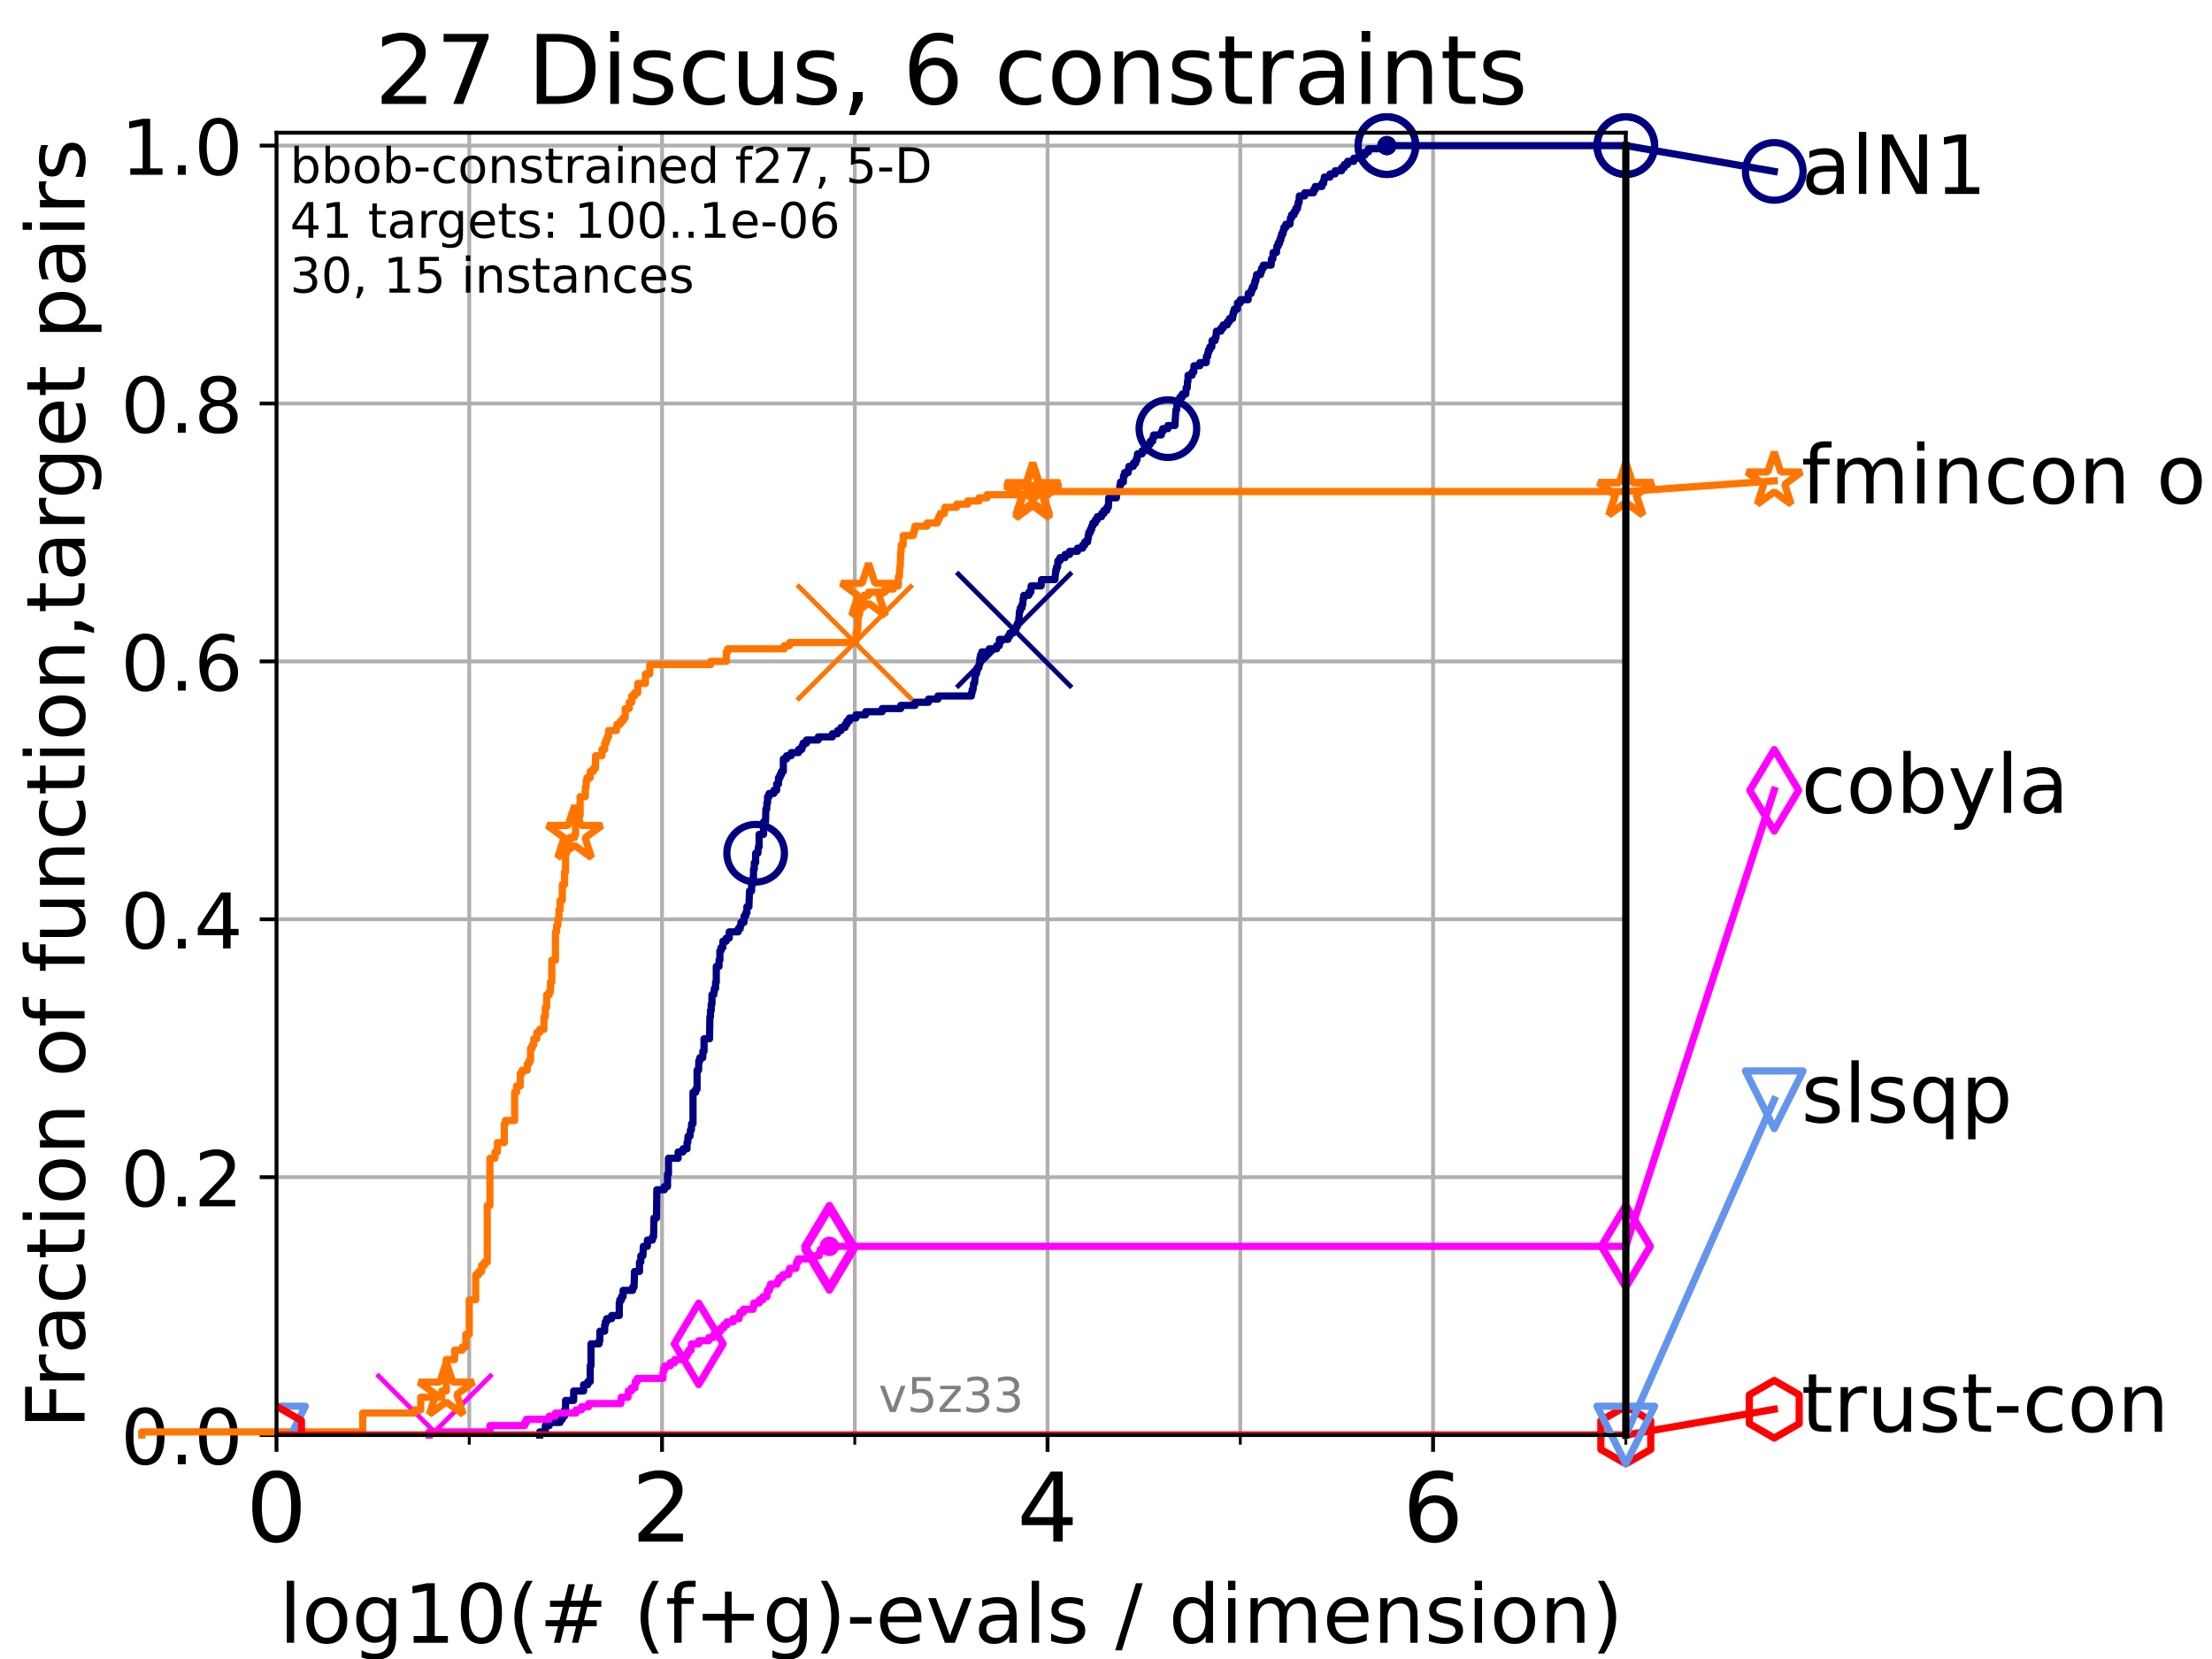 <?xml version="1.0" encoding="utf-8" standalone="no"?>
<!DOCTYPE svg PUBLIC "-//W3C//DTD SVG 1.1//EN"
  "http://www.w3.org/Graphics/SVG/1.1/DTD/svg11.dtd">
<!-- Created with matplotlib (https://matplotlib.org/) -->
<svg height="345.6pt" version="1.1" viewBox="0 0 460.8 345.6" width="460.8pt" xmlns="http://www.w3.org/2000/svg" xmlns:xlink="http://www.w3.org/1999/xlink">
 <defs>
  <style type="text/css">*{stroke-linecap:butt;stroke-linejoin:round;}</style>
 </defs>
 <g id="figure_1">
  <g id="patch_1">
   <path d="M 0 345.6 
L 460.8 345.6 
L 460.8 0 
L 0 0 
z
" style="fill:#ffffff;"/>
  </g>
  <g id="axes_1">
   <g id="patch_2">
    <path d="M 57.6 298.944 
L 338.688 298.944 
L 338.688 27.648 
L 57.6 27.648 
z
" style="fill:#ffffff;"/>
   </g>
   <g id="matplotlib.axis_1">
    <g id="xtick_1">
     <g id="line2d_1">
      <path clip-path="url(#p0dee619741)" d="M 57.6 298.944 
L 57.6 27.648 
" style="fill:none;stroke:#b0b0b0;stroke-linecap:square;stroke-width:0.8;"/>
     </g>
     <g id="line2d_2">
      <defs>
       <path d="M 0 0 
L 0 3.5 
" id="m5511e327a0" style="stroke:#000000;stroke-width:0.8;"/>
      </defs>
      <g>
       <use style="stroke:#000000;stroke-width:0.8;" x="57.6" xlink:href="#m5511e327a0" y="298.944"/>
      </g>
     </g>
     <g id="text_1">
      <!-- 0 -->
      <g transform="translate(51.237 321.141)scale(0.2 -0.2)">
       <defs>
        <path d="M 31.781 66.406 
Q 24.172 66.406 20.328 58.906 
Q 16.5 51.422 16.5 36.375 
Q 16.5 21.391 20.328 13.891 
Q 24.172 6.391 31.781 6.391 
Q 39.453 6.391 43.281 13.891 
Q 47.125 21.391 47.125 36.375 
Q 47.125 51.422 43.281 58.906 
Q 39.453 66.406 31.781 66.406 
z
M 31.781 74.219 
Q 44.047 74.219 50.516 64.516 
Q 56.984 54.828 56.984 36.375 
Q 56.984 17.969 50.516 8.266 
Q 44.047 -1.422 31.781 -1.422 
Q 19.531 -1.422 13.062 8.266 
Q 6.594 17.969 6.594 36.375 
Q 6.594 54.828 13.062 64.516 
Q 19.531 74.219 31.781 74.219 
z
" id="DejaVuSans-48"/>
       </defs>
       <use xlink:href="#DejaVuSans-48"/>
      </g>
     </g>
    </g>
    <g id="xtick_2">
     <g id="line2d_3">
      <path clip-path="url(#p0dee619741)" d="M 137.911 298.944 
L 137.911 27.648 
" style="fill:none;stroke:#b0b0b0;stroke-linecap:square;stroke-width:0.8;"/>
     </g>
     <g id="line2d_4">
      <g>
       <use style="stroke:#000000;stroke-width:0.8;" x="137.911" xlink:href="#m5511e327a0" y="298.944"/>
      </g>
     </g>
     <g id="text_2">
      <!-- 2 -->
      <g transform="translate(131.548 321.141)scale(0.2 -0.2)">
       <defs>
        <path d="M 19.188 8.297 
L 53.609 8.297 
L 53.609 0 
L 7.328 0 
L 7.328 8.297 
Q 12.938 14.109 22.625 23.891 
Q 32.328 33.688 34.812 36.531 
Q 39.547 41.844 41.422 45.531 
Q 43.312 49.219 43.312 52.781 
Q 43.312 58.594 39.234 62.25 
Q 35.156 65.922 28.609 65.922 
Q 23.969 65.922 18.812 64.312 
Q 13.672 62.703 7.812 59.422 
L 7.812 69.391 
Q 13.766 71.781 18.938 73 
Q 24.125 74.219 28.422 74.219 
Q 39.75 74.219 46.484 68.547 
Q 53.219 62.891 53.219 53.422 
Q 53.219 48.922 51.531 44.891 
Q 49.859 40.875 45.406 35.406 
Q 44.188 33.984 37.641 27.219 
Q 31.109 20.453 19.188 8.297 
z
" id="DejaVuSans-50"/>
       </defs>
       <use xlink:href="#DejaVuSans-50"/>
      </g>
     </g>
    </g>
    <g id="xtick_3">
     <g id="line2d_5">
      <path clip-path="url(#p0dee619741)" d="M 218.222 298.944 
L 218.222 27.648 
" style="fill:none;stroke:#b0b0b0;stroke-linecap:square;stroke-width:0.8;"/>
     </g>
     <g id="line2d_6">
      <g>
       <use style="stroke:#000000;stroke-width:0.8;" x="218.222" xlink:href="#m5511e327a0" y="298.944"/>
      </g>
     </g>
     <g id="text_3">
      <!-- 4 -->
      <g transform="translate(211.859 321.141)scale(0.2 -0.2)">
       <defs>
        <path d="M 37.797 64.312 
L 12.891 25.391 
L 37.797 25.391 
z
M 35.203 72.906 
L 47.609 72.906 
L 47.609 25.391 
L 58.016 25.391 
L 58.016 17.188 
L 47.609 17.188 
L 47.609 0 
L 37.797 0 
L 37.797 17.188 
L 4.891 17.188 
L 4.891 26.703 
z
" id="DejaVuSans-52"/>
       </defs>
       <use xlink:href="#DejaVuSans-52"/>
      </g>
     </g>
    </g>
    <g id="xtick_4">
     <g id="line2d_7">
      <path clip-path="url(#p0dee619741)" d="M 298.533 298.944 
L 298.533 27.648 
" style="fill:none;stroke:#b0b0b0;stroke-linecap:square;stroke-width:0.8;"/>
     </g>
     <g id="line2d_8">
      <g>
       <use style="stroke:#000000;stroke-width:0.8;" x="298.533" xlink:href="#m5511e327a0" y="298.944"/>
      </g>
     </g>
     <g id="text_4">
      <!-- 6 -->
      <g transform="translate(292.17 321.141)scale(0.2 -0.2)">
       <defs>
        <path d="M 33.016 40.375 
Q 26.375 40.375 22.484 35.828 
Q 18.609 31.297 18.609 23.391 
Q 18.609 15.531 22.484 10.953 
Q 26.375 6.391 33.016 6.391 
Q 39.656 6.391 43.531 10.953 
Q 47.406 15.531 47.406 23.391 
Q 47.406 31.297 43.531 35.828 
Q 39.656 40.375 33.016 40.375 
z
M 52.594 71.297 
L 52.594 62.312 
Q 48.875 64.062 45.094 64.984 
Q 41.312 65.922 37.594 65.922 
Q 27.828 65.922 22.672 59.328 
Q 17.531 52.734 16.797 39.406 
Q 19.672 43.656 24.016 45.922 
Q 28.375 48.188 33.594 48.188 
Q 44.578 48.188 50.953 41.516 
Q 57.328 34.859 57.328 23.391 
Q 57.328 12.156 50.688 5.359 
Q 44.047 -1.422 33.016 -1.422 
Q 20.359 -1.422 13.672 8.266 
Q 6.984 17.969 6.984 36.375 
Q 6.984 53.656 15.188 63.938 
Q 23.391 74.219 37.203 74.219 
Q 40.922 74.219 44.703 73.484 
Q 48.484 72.75 52.594 71.297 
z
" id="DejaVuSans-54"/>
       </defs>
       <use xlink:href="#DejaVuSans-54"/>
      </g>
     </g>
    </g>
    <g id="xtick_5">
     <g id="line2d_9">
      <path clip-path="url(#p0dee619741)" d="M 97.755 298.944 
L 97.755 27.648 
" style="fill:none;stroke:#b0b0b0;stroke-linecap:square;stroke-width:0.8;"/>
     </g>
     <g id="line2d_10">
      <defs>
       <path d="M 0 0 
L 0 2 
" id="m814218efc8" style="stroke:#000000;stroke-width:0.6;"/>
      </defs>
      <g>
       <use style="stroke:#000000;stroke-width:0.6;" x="97.755" xlink:href="#m814218efc8" y="298.944"/>
      </g>
     </g>
    </g>
    <g id="xtick_6">
     <g id="line2d_11">
      <path clip-path="url(#p0dee619741)" d="M 178.066 298.944 
L 178.066 27.648 
" style="fill:none;stroke:#b0b0b0;stroke-linecap:square;stroke-width:0.8;"/>
     </g>
     <g id="line2d_12">
      <g>
       <use style="stroke:#000000;stroke-width:0.6;" x="178.066" xlink:href="#m814218efc8" y="298.944"/>
      </g>
     </g>
    </g>
    <g id="xtick_7">
     <g id="line2d_13">
      <path clip-path="url(#p0dee619741)" d="M 258.377 298.944 
L 258.377 27.648 
" style="fill:none;stroke:#b0b0b0;stroke-linecap:square;stroke-width:0.8;"/>
     </g>
     <g id="line2d_14">
      <g>
       <use style="stroke:#000000;stroke-width:0.6;" x="258.377" xlink:href="#m814218efc8" y="298.944"/>
      </g>
     </g>
    </g>
    <g id="xtick_8">
     <g id="line2d_15">
      <path clip-path="url(#p0dee619741)" d="M 338.688 298.944 
L 338.688 27.648 
" style="fill:none;stroke:#b0b0b0;stroke-linecap:square;stroke-width:0.8;"/>
     </g>
     <g id="line2d_16">
      <g>
       <use style="stroke:#000000;stroke-width:0.6;" x="338.688" xlink:href="#m814218efc8" y="298.944"/>
      </g>
     </g>
    </g>
    <g id="text_5">
     <!-- log10(# (f+g)-evals / dimension) -->
     <g transform="translate(58.145 342.218)scale(0.17 -0.17)">
      <defs>
       <path d="M 9.422 75.984 
L 18.406 75.984 
L 18.406 0 
L 9.422 0 
z
" id="DejaVuSans-108"/>
       <path d="M 30.609 48.391 
Q 23.391 48.391 19.188 42.75 
Q 14.984 37.109 14.984 27.297 
Q 14.984 17.484 19.156 11.844 
Q 23.344 6.203 30.609 6.203 
Q 37.797 6.203 41.984 11.859 
Q 46.188 17.531 46.188 27.297 
Q 46.188 37.016 41.984 42.703 
Q 37.797 48.391 30.609 48.391 
z
M 30.609 56 
Q 42.328 56 49.016 48.375 
Q 55.719 40.766 55.719 27.297 
Q 55.719 13.875 49.016 6.219 
Q 42.328 -1.422 30.609 -1.422 
Q 18.844 -1.422 12.172 6.219 
Q 5.516 13.875 5.516 27.297 
Q 5.516 40.766 12.172 48.375 
Q 18.844 56 30.609 56 
z
" id="DejaVuSans-111"/>
       <path d="M 45.406 27.984 
Q 45.406 37.75 41.375 43.109 
Q 37.359 48.484 30.078 48.484 
Q 22.859 48.484 18.828 43.109 
Q 14.797 37.75 14.797 27.984 
Q 14.797 18.266 18.828 12.891 
Q 22.859 7.516 30.078 7.516 
Q 37.359 7.516 41.375 12.891 
Q 45.406 18.266 45.406 27.984 
z
M 54.391 6.781 
Q 54.391 -7.172 48.188 -13.984 
Q 42 -20.797 29.203 -20.797 
Q 24.469 -20.797 20.266 -20.094 
Q 16.062 -19.391 12.109 -17.922 
L 12.109 -9.188 
Q 16.062 -11.328 19.922 -12.344 
Q 23.781 -13.375 27.781 -13.375 
Q 36.625 -13.375 41.016 -8.766 
Q 45.406 -4.156 45.406 5.172 
L 45.406 9.625 
Q 42.625 4.781 38.281 2.391 
Q 33.938 0 27.875 0 
Q 17.828 0 11.672 7.656 
Q 5.516 15.328 5.516 27.984 
Q 5.516 40.672 11.672 48.328 
Q 17.828 56 27.875 56 
Q 33.938 56 38.281 53.609 
Q 42.625 51.219 45.406 46.391 
L 45.406 54.688 
L 54.391 54.688 
z
" id="DejaVuSans-103"/>
       <path d="M 12.406 8.297 
L 28.516 8.297 
L 28.516 63.922 
L 10.984 60.406 
L 10.984 69.391 
L 28.422 72.906 
L 38.281 72.906 
L 38.281 8.297 
L 54.391 8.297 
L 54.391 0 
L 12.406 0 
z
" id="DejaVuSans-49"/>
       <path d="M 31 75.875 
Q 24.469 64.656 21.281 53.656 
Q 18.109 42.672 18.109 31.391 
Q 18.109 20.125 21.312 9.062 
Q 24.516 -2 31 -13.188 
L 23.188 -13.188 
Q 15.875 -1.703 12.234 9.375 
Q 8.594 20.453 8.594 31.391 
Q 8.594 42.281 12.203 53.312 
Q 15.828 64.359 23.188 75.875 
z
" id="DejaVuSans-40"/>
       <path d="M 51.125 44 
L 36.922 44 
L 32.812 27.688 
L 47.125 27.688 
z
M 43.797 71.781 
L 38.719 51.516 
L 52.984 51.516 
L 58.109 71.781 
L 65.922 71.781 
L 60.891 51.516 
L 76.125 51.516 
L 76.125 44 
L 58.984 44 
L 54.984 27.688 
L 70.516 27.688 
L 70.516 20.219 
L 53.078 20.219 
L 48 0 
L 40.188 0 
L 45.219 20.219 
L 30.906 20.219 
L 25.875 0 
L 18.016 0 
L 23.094 20.219 
L 7.719 20.219 
L 7.719 27.688 
L 24.906 27.688 
L 29 44 
L 13.281 44 
L 13.281 51.516 
L 30.906 51.516 
L 35.891 71.781 
z
" id="DejaVuSans-35"/>
       <path id="DejaVuSans-32"/>
       <path d="M 37.109 75.984 
L 37.109 68.5 
L 28.516 68.5 
Q 23.688 68.5 21.797 66.547 
Q 19.922 64.594 19.922 59.516 
L 19.922 54.688 
L 34.719 54.688 
L 34.719 47.703 
L 19.922 47.703 
L 19.922 0 
L 10.891 0 
L 10.891 47.703 
L 2.297 47.703 
L 2.297 54.688 
L 10.891 54.688 
L 10.891 58.5 
Q 10.891 67.625 15.141 71.797 
Q 19.391 75.984 28.609 75.984 
z
" id="DejaVuSans-102"/>
       <path d="M 46 62.703 
L 46 35.5 
L 73.188 35.5 
L 73.188 27.203 
L 46 27.203 
L 46 0 
L 37.797 0 
L 37.797 27.203 
L 10.594 27.203 
L 10.594 35.5 
L 37.797 35.5 
L 37.797 62.703 
z
" id="DejaVuSans-43"/>
       <path d="M 8.016 75.875 
L 15.828 75.875 
Q 23.141 64.359 26.781 53.312 
Q 30.422 42.281 30.422 31.391 
Q 30.422 20.453 26.781 9.375 
Q 23.141 -1.703 15.828 -13.188 
L 8.016 -13.188 
Q 14.5 -2 17.703 9.062 
Q 20.906 20.125 20.906 31.391 
Q 20.906 42.672 17.703 53.656 
Q 14.5 64.656 8.016 75.875 
z
" id="DejaVuSans-41"/>
       <path d="M 4.891 31.391 
L 31.203 31.391 
L 31.203 23.391 
L 4.891 23.391 
z
" id="DejaVuSans-45"/>
       <path d="M 56.203 29.594 
L 56.203 25.203 
L 14.891 25.203 
Q 15.484 15.922 20.484 11.062 
Q 25.484 6.203 34.422 6.203 
Q 39.594 6.203 44.453 7.469 
Q 49.312 8.734 54.109 11.281 
L 54.109 2.781 
Q 49.266 0.734 44.188 -0.344 
Q 39.109 -1.422 33.891 -1.422 
Q 20.797 -1.422 13.156 6.188 
Q 5.516 13.812 5.516 26.812 
Q 5.516 40.234 12.766 48.109 
Q 20.016 56 32.328 56 
Q 43.359 56 49.781 48.891 
Q 56.203 41.797 56.203 29.594 
z
M 47.219 32.234 
Q 47.125 39.594 43.094 43.984 
Q 39.062 48.391 32.422 48.391 
Q 24.906 48.391 20.391 44.141 
Q 15.875 39.891 15.188 32.172 
z
" id="DejaVuSans-101"/>
       <path d="M 2.984 54.688 
L 12.5 54.688 
L 29.594 8.797 
L 46.688 54.688 
L 56.203 54.688 
L 35.688 0 
L 23.484 0 
z
" id="DejaVuSans-118"/>
       <path d="M 34.281 27.484 
Q 23.391 27.484 19.188 25 
Q 14.984 22.516 14.984 16.5 
Q 14.984 11.719 18.141 8.906 
Q 21.297 6.109 26.703 6.109 
Q 34.188 6.109 38.703 11.406 
Q 43.219 16.703 43.219 25.484 
L 43.219 27.484 
z
M 52.203 31.203 
L 52.203 0 
L 43.219 0 
L 43.219 8.297 
Q 40.141 3.328 35.547 0.953 
Q 30.953 -1.422 24.312 -1.422 
Q 15.922 -1.422 10.953 3.297 
Q 6 8.016 6 15.922 
Q 6 25.141 12.172 29.828 
Q 18.359 34.516 30.609 34.516 
L 43.219 34.516 
L 43.219 35.406 
Q 43.219 41.609 39.141 45 
Q 35.062 48.391 27.688 48.391 
Q 23 48.391 18.547 47.266 
Q 14.109 46.141 10.016 43.891 
L 10.016 52.203 
Q 14.938 54.109 19.578 55.047 
Q 24.219 56 28.609 56 
Q 40.484 56 46.344 49.844 
Q 52.203 43.703 52.203 31.203 
z
" id="DejaVuSans-97"/>
       <path d="M 44.281 53.078 
L 44.281 44.578 
Q 40.484 46.531 36.375 47.5 
Q 32.281 48.484 27.875 48.484 
Q 21.188 48.484 17.844 46.438 
Q 14.5 44.391 14.5 40.281 
Q 14.5 37.156 16.891 35.375 
Q 19.281 33.594 26.516 31.984 
L 29.594 31.297 
Q 39.156 29.25 43.188 25.516 
Q 47.219 21.781 47.219 15.094 
Q 47.219 7.469 41.188 3.016 
Q 35.156 -1.422 24.609 -1.422 
Q 20.219 -1.422 15.453 -0.562 
Q 10.688 0.297 5.422 2 
L 5.422 11.281 
Q 10.406 8.688 15.234 7.391 
Q 20.062 6.109 24.812 6.109 
Q 31.156 6.109 34.562 8.281 
Q 37.984 10.453 37.984 14.406 
Q 37.984 18.062 35.516 20.016 
Q 33.062 21.969 24.703 23.781 
L 21.578 24.516 
Q 13.234 26.266 9.516 29.906 
Q 5.812 33.547 5.812 39.891 
Q 5.812 47.609 11.281 51.797 
Q 16.75 56 26.812 56 
Q 31.781 56 36.172 55.266 
Q 40.578 54.547 44.281 53.078 
z
" id="DejaVuSans-115"/>
       <path d="M 25.391 72.906 
L 33.688 72.906 
L 8.297 -9.281 
L 0 -9.281 
z
" id="DejaVuSans-47"/>
       <path d="M 45.406 46.391 
L 45.406 75.984 
L 54.391 75.984 
L 54.391 0 
L 45.406 0 
L 45.406 8.203 
Q 42.578 3.328 38.25 0.953 
Q 33.938 -1.422 27.875 -1.422 
Q 17.969 -1.422 11.734 6.484 
Q 5.516 14.406 5.516 27.297 
Q 5.516 40.188 11.734 48.094 
Q 17.969 56 27.875 56 
Q 33.938 56 38.25 53.625 
Q 42.578 51.266 45.406 46.391 
z
M 14.797 27.297 
Q 14.797 17.391 18.875 11.75 
Q 22.953 6.109 30.078 6.109 
Q 37.203 6.109 41.297 11.75 
Q 45.406 17.391 45.406 27.297 
Q 45.406 37.203 41.297 42.844 
Q 37.203 48.484 30.078 48.484 
Q 22.953 48.484 18.875 42.844 
Q 14.797 37.203 14.797 27.297 
z
" id="DejaVuSans-100"/>
       <path d="M 9.422 54.688 
L 18.406 54.688 
L 18.406 0 
L 9.422 0 
z
M 9.422 75.984 
L 18.406 75.984 
L 18.406 64.594 
L 9.422 64.594 
z
" id="DejaVuSans-105"/>
       <path d="M 52 44.188 
Q 55.375 50.25 60.062 53.125 
Q 64.75 56 71.094 56 
Q 79.641 56 84.281 50.016 
Q 88.922 44.047 88.922 33.016 
L 88.922 0 
L 79.891 0 
L 79.891 32.719 
Q 79.891 40.578 77.094 44.375 
Q 74.312 48.188 68.609 48.188 
Q 61.625 48.188 57.562 43.547 
Q 53.516 38.922 53.516 30.906 
L 53.516 0 
L 44.484 0 
L 44.484 32.719 
Q 44.484 40.625 41.703 44.406 
Q 38.922 48.188 33.109 48.188 
Q 26.219 48.188 22.156 43.531 
Q 18.109 38.875 18.109 30.906 
L 18.109 0 
L 9.078 0 
L 9.078 54.688 
L 18.109 54.688 
L 18.109 46.188 
Q 21.188 51.219 25.484 53.609 
Q 29.781 56 35.688 56 
Q 41.656 56 45.828 52.969 
Q 50 49.953 52 44.188 
z
" id="DejaVuSans-109"/>
       <path d="M 54.891 33.016 
L 54.891 0 
L 45.906 0 
L 45.906 32.719 
Q 45.906 40.484 42.875 44.328 
Q 39.844 48.188 33.797 48.188 
Q 26.516 48.188 22.312 43.547 
Q 18.109 38.922 18.109 30.906 
L 18.109 0 
L 9.078 0 
L 9.078 54.688 
L 18.109 54.688 
L 18.109 46.188 
Q 21.344 51.125 25.703 53.562 
Q 30.078 56 35.797 56 
Q 45.219 56 50.047 50.172 
Q 54.891 44.344 54.891 33.016 
z
" id="DejaVuSans-110"/>
      </defs>
      <use xlink:href="#DejaVuSans-108"/>
      <use x="27.783" xlink:href="#DejaVuSans-111"/>
      <use x="88.965" xlink:href="#DejaVuSans-103"/>
      <use x="152.441" xlink:href="#DejaVuSans-49"/>
      <use x="216.064" xlink:href="#DejaVuSans-48"/>
      <use x="279.688" xlink:href="#DejaVuSans-40"/>
      <use x="318.701" xlink:href="#DejaVuSans-35"/>
      <use x="402.49" xlink:href="#DejaVuSans-32"/>
      <use x="434.277" xlink:href="#DejaVuSans-40"/>
      <use x="473.291" xlink:href="#DejaVuSans-102"/>
      <use x="508.496" xlink:href="#DejaVuSans-43"/>
      <use x="592.285" xlink:href="#DejaVuSans-103"/>
      <use x="655.762" xlink:href="#DejaVuSans-41"/>
      <use x="694.775" xlink:href="#DejaVuSans-45"/>
      <use x="730.859" xlink:href="#DejaVuSans-101"/>
      <use x="792.383" xlink:href="#DejaVuSans-118"/>
      <use x="851.562" xlink:href="#DejaVuSans-97"/>
      <use x="912.842" xlink:href="#DejaVuSans-108"/>
      <use x="940.625" xlink:href="#DejaVuSans-115"/>
      <use x="992.725" xlink:href="#DejaVuSans-32"/>
      <use x="1024.512" xlink:href="#DejaVuSans-47"/>
      <use x="1058.203" xlink:href="#DejaVuSans-32"/>
      <use x="1089.99" xlink:href="#DejaVuSans-100"/>
      <use x="1153.467" xlink:href="#DejaVuSans-105"/>
      <use x="1181.25" xlink:href="#DejaVuSans-109"/>
      <use x="1278.662" xlink:href="#DejaVuSans-101"/>
      <use x="1340.186" xlink:href="#DejaVuSans-110"/>
      <use x="1403.564" xlink:href="#DejaVuSans-115"/>
      <use x="1455.664" xlink:href="#DejaVuSans-105"/>
      <use x="1483.447" xlink:href="#DejaVuSans-111"/>
      <use x="1544.629" xlink:href="#DejaVuSans-110"/>
      <use x="1608.008" xlink:href="#DejaVuSans-41"/>
     </g>
    </g>
   </g>
   <g id="matplotlib.axis_2">
    <g id="ytick_1">
     <g id="line2d_17">
      <path clip-path="url(#p0dee619741)" d="M 57.6 298.944 
L 338.688 298.944 
" style="fill:none;stroke:#b0b0b0;stroke-linecap:square;stroke-width:0.8;"/>
     </g>
     <g id="line2d_18">
      <defs>
       <path d="M 0 0 
L -3.5 0 
" id="m8959c920a3" style="stroke:#000000;stroke-width:0.8;"/>
      </defs>
      <g>
       <use style="stroke:#000000;stroke-width:0.8;" x="57.6" xlink:href="#m8959c920a3" y="298.944"/>
      </g>
     </g>
     <g id="text_6">
      <!-- 0.0 -->
      <g transform="translate(25.155 305.023)scale(0.16 -0.16)">
       <defs>
        <path d="M 10.688 12.406 
L 21 12.406 
L 21 0 
L 10.688 0 
z
" id="DejaVuSans-46"/>
       </defs>
       <use xlink:href="#DejaVuSans-48"/>
       <use x="63.623" xlink:href="#DejaVuSans-46"/>
       <use x="95.41" xlink:href="#DejaVuSans-48"/>
      </g>
     </g>
    </g>
    <g id="ytick_2">
     <g id="line2d_19">
      <path clip-path="url(#p0dee619741)" d="M 57.6 245.222 
L 338.688 245.222 
" style="fill:none;stroke:#b0b0b0;stroke-linecap:square;stroke-width:0.8;"/>
     </g>
     <g id="line2d_20">
      <g>
       <use style="stroke:#000000;stroke-width:0.8;" x="57.6" xlink:href="#m8959c920a3" y="245.222"/>
      </g>
     </g>
     <g id="text_7">
      <!-- 0.2 -->
      <g transform="translate(25.155 251.301)scale(0.16 -0.16)">
       <use xlink:href="#DejaVuSans-48"/>
       <use x="63.623" xlink:href="#DejaVuSans-46"/>
       <use x="95.41" xlink:href="#DejaVuSans-50"/>
      </g>
     </g>
    </g>
    <g id="ytick_3">
     <g id="line2d_21">
      <path clip-path="url(#p0dee619741)" d="M 57.6 191.5 
L 338.688 191.5 
" style="fill:none;stroke:#b0b0b0;stroke-linecap:square;stroke-width:0.8;"/>
     </g>
     <g id="line2d_22">
      <g>
       <use style="stroke:#000000;stroke-width:0.8;" x="57.6" xlink:href="#m8959c920a3" y="191.5"/>
      </g>
     </g>
     <g id="text_8">
      <!-- 0.4 -->
      <g transform="translate(25.155 197.579)scale(0.16 -0.16)">
       <use xlink:href="#DejaVuSans-48"/>
       <use x="63.623" xlink:href="#DejaVuSans-46"/>
       <use x="95.41" xlink:href="#DejaVuSans-52"/>
      </g>
     </g>
    </g>
    <g id="ytick_4">
     <g id="line2d_23">
      <path clip-path="url(#p0dee619741)" d="M 57.6 137.778 
L 338.688 137.778 
" style="fill:none;stroke:#b0b0b0;stroke-linecap:square;stroke-width:0.8;"/>
     </g>
     <g id="line2d_24">
      <g>
       <use style="stroke:#000000;stroke-width:0.8;" x="57.6" xlink:href="#m8959c920a3" y="137.778"/>
      </g>
     </g>
     <g id="text_9">
      <!-- 0.6 -->
      <g transform="translate(25.155 143.857)scale(0.16 -0.16)">
       <use xlink:href="#DejaVuSans-48"/>
       <use x="63.623" xlink:href="#DejaVuSans-46"/>
       <use x="95.41" xlink:href="#DejaVuSans-54"/>
      </g>
     </g>
    </g>
    <g id="ytick_5">
     <g id="line2d_25">
      <path clip-path="url(#p0dee619741)" d="M 57.6 84.056 
L 338.688 84.056 
" style="fill:none;stroke:#b0b0b0;stroke-linecap:square;stroke-width:0.8;"/>
     </g>
     <g id="line2d_26">
      <g>
       <use style="stroke:#000000;stroke-width:0.8;" x="57.6" xlink:href="#m8959c920a3" y="84.056"/>
      </g>
     </g>
     <g id="text_10">
      <!-- 0.8 -->
      <g transform="translate(25.155 90.135)scale(0.16 -0.16)">
       <defs>
        <path d="M 31.781 34.625 
Q 24.75 34.625 20.719 30.859 
Q 16.703 27.094 16.703 20.516 
Q 16.703 13.922 20.719 10.156 
Q 24.75 6.391 31.781 6.391 
Q 38.812 6.391 42.859 10.172 
Q 46.922 13.969 46.922 20.516 
Q 46.922 27.094 42.891 30.859 
Q 38.875 34.625 31.781 34.625 
z
M 21.922 38.812 
Q 15.578 40.375 12.031 44.719 
Q 8.5 49.078 8.5 55.328 
Q 8.5 64.062 14.719 69.141 
Q 20.953 74.219 31.781 74.219 
Q 42.672 74.219 48.875 69.141 
Q 55.078 64.062 55.078 55.328 
Q 55.078 49.078 51.531 44.719 
Q 48 40.375 41.703 38.812 
Q 48.828 37.156 52.797 32.312 
Q 56.781 27.484 56.781 20.516 
Q 56.781 9.906 50.312 4.234 
Q 43.844 -1.422 31.781 -1.422 
Q 19.734 -1.422 13.25 4.234 
Q 6.781 9.906 6.781 20.516 
Q 6.781 27.484 10.781 32.312 
Q 14.797 37.156 21.922 38.812 
z
M 18.312 54.391 
Q 18.312 48.734 21.844 45.562 
Q 25.391 42.391 31.781 42.391 
Q 38.141 42.391 41.719 45.562 
Q 45.312 48.734 45.312 54.391 
Q 45.312 60.062 41.719 63.234 
Q 38.141 66.406 31.781 66.406 
Q 25.391 66.406 21.844 63.234 
Q 18.312 60.062 18.312 54.391 
z
" id="DejaVuSans-56"/>
       </defs>
       <use xlink:href="#DejaVuSans-48"/>
       <use x="63.623" xlink:href="#DejaVuSans-46"/>
       <use x="95.41" xlink:href="#DejaVuSans-56"/>
      </g>
     </g>
    </g>
    <g id="ytick_6">
     <g id="line2d_27">
      <path clip-path="url(#p0dee619741)" d="M 57.6 30.334 
L 338.688 30.334 
" style="fill:none;stroke:#b0b0b0;stroke-linecap:square;stroke-width:0.8;"/>
     </g>
     <g id="line2d_28">
      <g>
       <use style="stroke:#000000;stroke-width:0.8;" x="57.6" xlink:href="#m8959c920a3" y="30.334"/>
      </g>
     </g>
     <g id="text_11">
      <!-- 1.0 -->
      <g transform="translate(25.155 36.413)scale(0.16 -0.16)">
       <use xlink:href="#DejaVuSans-49"/>
       <use x="63.623" xlink:href="#DejaVuSans-46"/>
       <use x="95.41" xlink:href="#DejaVuSans-48"/>
      </g>
     </g>
    </g>
    <g id="text_12">
     <!-- Fraction of function,target pairs -->
     <g transform="translate(17.62 297.681)rotate(-90)scale(0.17 -0.17)">
      <defs>
       <path d="M 9.812 72.906 
L 51.703 72.906 
L 51.703 64.594 
L 19.672 64.594 
L 19.672 43.109 
L 48.578 43.109 
L 48.578 34.812 
L 19.672 34.812 
L 19.672 0 
L 9.812 0 
z
" id="DejaVuSans-70"/>
       <path d="M 41.109 46.297 
Q 39.594 47.172 37.812 47.578 
Q 36.031 48 33.891 48 
Q 26.266 48 22.188 43.047 
Q 18.109 38.094 18.109 28.812 
L 18.109 0 
L 9.078 0 
L 9.078 54.688 
L 18.109 54.688 
L 18.109 46.188 
Q 20.953 51.172 25.484 53.578 
Q 30.031 56 36.531 56 
Q 37.453 56 38.578 55.875 
Q 39.703 55.766 41.062 55.516 
z
" id="DejaVuSans-114"/>
       <path d="M 48.781 52.594 
L 48.781 44.188 
Q 44.969 46.297 41.141 47.344 
Q 37.312 48.391 33.406 48.391 
Q 24.656 48.391 19.812 42.844 
Q 14.984 37.312 14.984 27.297 
Q 14.984 17.281 19.812 11.734 
Q 24.656 6.203 33.406 6.203 
Q 37.312 6.203 41.141 7.25 
Q 44.969 8.297 48.781 10.406 
L 48.781 2.094 
Q 45.016 0.344 40.984 -0.531 
Q 36.969 -1.422 32.422 -1.422 
Q 20.062 -1.422 12.781 6.344 
Q 5.516 14.109 5.516 27.297 
Q 5.516 40.672 12.859 48.328 
Q 20.219 56 33.016 56 
Q 37.156 56 41.109 55.141 
Q 45.062 54.297 48.781 52.594 
z
" id="DejaVuSans-99"/>
       <path d="M 18.312 70.219 
L 18.312 54.688 
L 36.812 54.688 
L 36.812 47.703 
L 18.312 47.703 
L 18.312 18.016 
Q 18.312 11.328 20.141 9.422 
Q 21.969 7.516 27.594 7.516 
L 36.812 7.516 
L 36.812 0 
L 27.594 0 
Q 17.188 0 13.234 3.875 
Q 9.281 7.766 9.281 18.016 
L 9.281 47.703 
L 2.688 47.703 
L 2.688 54.688 
L 9.281 54.688 
L 9.281 70.219 
z
" id="DejaVuSans-116"/>
       <path d="M 8.5 21.578 
L 8.5 54.688 
L 17.484 54.688 
L 17.484 21.922 
Q 17.484 14.156 20.5 10.266 
Q 23.531 6.391 29.594 6.391 
Q 36.859 6.391 41.078 11.031 
Q 45.312 15.672 45.312 23.688 
L 45.312 54.688 
L 54.297 54.688 
L 54.297 0 
L 45.312 0 
L 45.312 8.406 
Q 42.047 3.422 37.719 1 
Q 33.406 -1.422 27.688 -1.422 
Q 18.266 -1.422 13.375 4.438 
Q 8.5 10.297 8.5 21.578 
z
M 31.109 56 
z
" id="DejaVuSans-117"/>
       <path d="M 11.719 12.406 
L 22.016 12.406 
L 22.016 4 
L 14.016 -11.625 
L 7.719 -11.625 
L 11.719 4 
z
" id="DejaVuSans-44"/>
       <path d="M 18.109 8.203 
L 18.109 -20.797 
L 9.078 -20.797 
L 9.078 54.688 
L 18.109 54.688 
L 18.109 46.391 
Q 20.953 51.266 25.266 53.625 
Q 29.594 56 35.594 56 
Q 45.562 56 51.781 48.094 
Q 58.016 40.188 58.016 27.297 
Q 58.016 14.406 51.781 6.484 
Q 45.562 -1.422 35.594 -1.422 
Q 29.594 -1.422 25.266 0.953 
Q 20.953 3.328 18.109 8.203 
z
M 48.688 27.297 
Q 48.688 37.203 44.609 42.844 
Q 40.531 48.484 33.406 48.484 
Q 26.266 48.484 22.188 42.844 
Q 18.109 37.203 18.109 27.297 
Q 18.109 17.391 22.188 11.75 
Q 26.266 6.109 33.406 6.109 
Q 40.531 6.109 44.609 11.75 
Q 48.688 17.391 48.688 27.297 
z
" id="DejaVuSans-112"/>
      </defs>
      <use xlink:href="#DejaVuSans-70"/>
      <use x="50.27" xlink:href="#DejaVuSans-114"/>
      <use x="91.383" xlink:href="#DejaVuSans-97"/>
      <use x="152.662" xlink:href="#DejaVuSans-99"/>
      <use x="207.643" xlink:href="#DejaVuSans-116"/>
      <use x="246.852" xlink:href="#DejaVuSans-105"/>
      <use x="274.635" xlink:href="#DejaVuSans-111"/>
      <use x="335.816" xlink:href="#DejaVuSans-110"/>
      <use x="399.195" xlink:href="#DejaVuSans-32"/>
      <use x="430.982" xlink:href="#DejaVuSans-111"/>
      <use x="492.164" xlink:href="#DejaVuSans-102"/>
      <use x="527.369" xlink:href="#DejaVuSans-32"/>
      <use x="559.156" xlink:href="#DejaVuSans-102"/>
      <use x="594.361" xlink:href="#DejaVuSans-117"/>
      <use x="657.74" xlink:href="#DejaVuSans-110"/>
      <use x="721.119" xlink:href="#DejaVuSans-99"/>
      <use x="776.1" xlink:href="#DejaVuSans-116"/>
      <use x="815.309" xlink:href="#DejaVuSans-105"/>
      <use x="843.092" xlink:href="#DejaVuSans-111"/>
      <use x="904.273" xlink:href="#DejaVuSans-110"/>
      <use x="967.652" xlink:href="#DejaVuSans-44"/>
      <use x="999.439" xlink:href="#DejaVuSans-116"/>
      <use x="1038.648" xlink:href="#DejaVuSans-97"/>
      <use x="1099.928" xlink:href="#DejaVuSans-114"/>
      <use x="1139.291" xlink:href="#DejaVuSans-103"/>
      <use x="1202.768" xlink:href="#DejaVuSans-101"/>
      <use x="1264.291" xlink:href="#DejaVuSans-116"/>
      <use x="1303.5" xlink:href="#DejaVuSans-32"/>
      <use x="1335.287" xlink:href="#DejaVuSans-112"/>
      <use x="1398.764" xlink:href="#DejaVuSans-97"/>
      <use x="1460.043" xlink:href="#DejaVuSans-105"/>
      <use x="1487.826" xlink:href="#DejaVuSans-114"/>
      <use x="1528.939" xlink:href="#DejaVuSans-115"/>
     </g>
    </g>
   </g>
   <g id="line2d_29">
    <defs>
     <path d="M 0 1.5 
C 0.398 1.5 0.779 1.342 1.061 1.061 
C 1.342 0.779 1.5 0.398 1.5 0 
C 1.5 -0.398 1.342 -0.779 1.061 -1.061 
C 0.779 -1.342 0.398 -1.5 0 -1.5 
C -0.398 -1.5 -0.779 -1.342 -1.061 -1.061 
C -1.342 -0.779 -1.5 -0.398 -1.5 0 
C -1.5 0.398 -1.342 0.779 -1.061 1.061 
C -0.779 1.342 -0.398 1.5 0 1.5 
z
" id="mf1cd89b982" style="stroke:#000080;"/>
    </defs>
    <g>
     <use style="fill:#000080;stroke:#000080;" x="288.913" xlink:href="#mf1cd89b982" y="30.334"/>
     <use style="fill:#000080;stroke:#000080;" x="288.913" xlink:href="#mf1cd89b982" y="30.334"/>
    </g>
   </g>
   <g id="line2d_30">
    <path d="M 112.432 298.944 
L 112.432 298.289 
L 113.595 298.289 
L 113.595 296.979 
L 114.419 296.979 
L 114.419 296.323 
L 116.68 296.323 
L 116.68 295.668 
L 117.145 295.668 
L 117.145 295.013 
L 117.598 295.013 
L 117.598 293.703 
L 117.821 293.703 
L 117.821 291.737 
L 119.503 291.737 
L 119.503 289.772 
L 121.579 289.772 
L 121.579 288.462 
L 122.447 288.462 
L 122.447 287.807 
L 122.948 287.807 
L 122.948 284.531 
L 123.111 284.531 
L 123.111 279.945 
L 124.818 279.945 
L 124.818 279.29 
L 124.965 279.29 
L 124.965 277.324 
L 125.962 277.324 
L 125.962 276.014 
L 126.1 276.014 
L 126.1 275.359 
L 126.372 275.359 
L 126.372 274.704 
L 127.421 274.704 
L 127.421 274.048 
L 129.002 274.048 
L 129.002 271.428 
L 129.118 271.428 
L 129.118 270.773 
L 129.461 270.773 
L 129.461 270.118 
L 129.798 270.118 
L 129.798 268.807 
L 131.79 268.807 
L 131.79 268.152 
L 132.085 268.152 
L 132.182 264.876 
L 133.216 264.876 
L 133.216 262.911 
L 133.488 262.911 
L 133.488 261.601 
L 133.932 261.601 
L 134.019 259.635 
L 134.87 259.635 
L 134.87 258.325 
L 135.918 258.325 
L 135.918 257.67 
L 136.151 257.67 
L 136.228 253.739 
L 136.757 253.739 
L 136.832 247.843 
L 138.392 247.843 
L 138.392 247.187 
L 139.058 247.187 
L 139.058 244.567 
L 139.253 244.567 
L 139.253 241.291 
L 141.264 241.291 
L 141.264 239.981 
L 142.27 239.981 
L 142.27 239.326 
L 143.119 239.326 
L 143.119 238.015 
L 143.273 238.015 
L 143.324 236.705 
L 143.729 236.705 
L 143.828 235.395 
L 144.026 235.395 
L 144.075 234.085 
L 144.367 234.085 
L 144.367 227.533 
L 144.935 227.533 
L 144.935 226.878 
L 145.213 226.878 
L 145.213 222.947 
L 145.531 222.947 
L 145.576 220.982 
L 145.799 220.982 
L 145.799 220.326 
L 146.41 220.326 
L 146.41 219.016 
L 146.665 219.016 
L 146.665 216.396 
L 147.809 216.396 
L 147.888 211.81 
L 148.006 211.81 
L 148.006 210.499 
L 148.161 210.499 
L 148.161 209.189 
L 148.316 209.189 
L 148.316 207.224 
L 148.696 207.224 
L 148.696 206.568 
L 148.808 206.568 
L 148.808 205.913 
L 149.068 205.913 
L 149.068 204.603 
L 149.214 204.603 
L 149.214 201.327 
L 149.788 201.327 
L 149.788 200.017 
L 149.964 200.017 
L 149.964 198.052 
L 150.207 198.052 
L 150.207 197.396 
L 150.582 197.396 
L 150.582 196.086 
L 151.276 196.086 
L 151.276 195.431 
L 151.913 195.431 
L 151.913 194.121 
L 153.778 194.121 
L 153.778 193.465 
L 154.195 193.465 
L 154.195 192.81 
L 154.358 192.81 
L 154.358 192.155 
L 154.972 192.155 
L 154.998 190.845 
L 155.335 190.845 
L 155.335 190.19 
L 155.59 190.19 
L 155.59 188.879 
L 156.016 188.879 
L 156.114 186.259 
L 156.139 186.259 
L 156.139 185.604 
L 156.575 185.604 
L 156.575 184.293 
L 156.789 184.293 
L 156.789 182.983 
L 156.953 182.983 
L 156.977 181.018 
L 157.139 181.018 
L 157.139 179.707 
L 157.415 179.707 
L 157.415 177.742 
L 157.887 177.742 
L 157.976 176.432 
L 158.13 176.432 
L 158.13 173.811 
L 159.067 173.811 
L 159.067 171.191 
L 159.477 171.191 
L 159.538 168.57 
L 159.718 168.57 
L 159.758 167.26 
L 159.897 167.26 
L 159.897 165.949 
L 160.211 165.949 
L 160.211 165.294 
L 161.211 165.294 
L 161.211 164.639 
L 161.788 164.639 
L 161.788 163.329 
L 162.174 163.329 
L 162.174 162.018 
L 162.5 162.018 
L 162.5 161.363 
L 162.788 161.363 
L 162.788 160.708 
L 163.185 160.708 
L 163.185 158.088 
L 163.86 158.088 
L 163.86 157.432 
L 164.825 157.432 
L 164.825 156.777 
L 166.365 156.777 
L 166.365 156.122 
L 167.034 156.122 
L 167.034 155.467 
L 167.295 155.467 
L 167.295 154.812 
L 168.004 154.812 
L 168.004 154.157 
L 170.457 154.157 
L 170.457 153.502 
L 173.399 153.502 
L 173.399 152.846 
L 174.477 152.846 
L 174.477 152.191 
L 175.207 152.191 
L 175.207 151.536 
L 176.05 151.536 
L 176.05 150.881 
L 176.437 150.881 
L 176.437 150.226 
L 176.943 150.226 
L 176.943 149.571 
L 178.322 149.571 
L 178.322 148.916 
L 180.327 148.916 
L 180.327 148.26 
L 183.769 148.26 
L 183.769 147.605 
L 187.645 147.605 
L 187.645 146.95 
L 190.609 146.95 
L 190.609 146.295 
L 193.406 146.295 
L 193.406 145.64 
L 195.383 145.64 
L 195.383 144.985 
L 202.369 144.985 
L 202.369 144.33 
L 202.514 144.33 
L 202.514 143.674 
L 202.705 143.674 
L 202.814 142.364 
L 203.023 142.364 
L 203.118 141.054 
L 203.15 141.054 
L 203.15 140.399 
L 203.424 140.399 
L 203.424 139.743 
L 203.584 139.743 
L 203.584 139.088 
L 203.93 139.088 
L 203.93 138.433 
L 204.086 138.433 
L 204.114 137.123 
L 204.254 137.123 
L 204.254 136.468 
L 204.53 136.468 
L 204.53 135.813 
L 206.079 135.813 
L 206.079 135.157 
L 207.628 135.157 
L 207.628 134.502 
L 208.184 134.502 
L 208.195 133.192 
L 209.981 133.192 
L 209.981 132.537 
L 210.353 132.537 
L 210.353 131.882 
L 211.065 131.882 
L 211.065 131.227 
L 211.595 131.227 
L 211.595 130.571 
L 211.904 130.571 
L 211.904 129.916 
L 212.156 129.916 
L 212.264 128.606 
L 212.297 128.606 
L 212.385 127.296 
L 212.544 127.296 
L 212.544 126.641 
L 212.888 126.641 
L 212.888 125.985 
L 213.067 125.985 
L 213.145 124.675 
L 213.266 124.675 
L 213.266 124.02 
L 214.328 124.02 
L 214.328 123.365 
L 214.737 123.365 
L 214.804 122.055 
L 216.888 122.055 
L 216.977 120.744 
L 219.767 120.744 
L 219.868 119.434 
L 219.918 119.434 
L 219.918 118.779 
L 220.083 118.779 
L 220.083 118.124 
L 220.324 118.124 
L 220.379 116.813 
L 220.831 116.813 
L 220.831 116.158 
L 221.881 116.158 
L 221.881 115.503 
L 222.818 115.503 
L 222.818 114.848 
L 224.467 114.848 
L 224.467 114.193 
L 225.548 114.193 
L 225.548 113.538 
L 225.992 113.538 
L 225.992 112.883 
L 226.57 112.883 
L 226.57 112.227 
L 226.689 112.227 
L 226.689 111.572 
L 226.812 111.572 
L 226.812 110.917 
L 227.15 110.917 
L 227.15 110.262 
L 227.425 110.262 
L 227.425 109.607 
L 227.656 109.607 
L 227.656 108.952 
L 228.178 108.952 
L 228.178 108.296 
L 228.589 108.296 
L 228.589 107.641 
L 229.473 107.641 
L 229.473 106.986 
L 229.963 106.986 
L 229.963 106.331 
L 230.578 106.331 
L 230.578 105.676 
L 230.892 105.676 
L 230.972 103.71 
L 232.57 103.71 
L 232.647 102.4 
L 233.243 102.4 
L 233.299 101.09 
L 233.418 101.09 
L 233.418 100.435 
L 234.018 100.435 
L 234.044 99.124 
L 234.258 99.124 
L 234.258 98.469 
L 235.019 98.469 
L 235.019 97.814 
L 235.164 97.814 
L 235.164 97.159 
L 236.091 97.159 
L 236.091 96.504 
L 236.59 96.504 
L 236.59 95.849 
L 236.851 95.849 
L 236.851 95.194 
L 236.967 95.194 
L 236.967 94.538 
L 237.937 94.538 
L 237.937 93.883 
L 238.756 93.883 
L 238.756 93.228 
L 239.16 93.228 
L 239.16 92.573 
L 239.607 92.573 
L 239.607 91.918 
L 240.124 91.918 
L 240.124 91.263 
L 240.308 91.263 
L 240.308 90.608 
L 241.927 90.608 
L 241.927 89.952 
L 242.21 89.952 
L 242.21 89.297 
L 243.292 89.297 
L 243.292 88.642 
L 244.768 88.642 
L 244.873 86.677 
L 244.879 86.677 
L 244.972 85.366 
L 245.13 85.366 
L 245.196 84.056 
L 245.748 84.056 
L 245.779 82.746 
L 246.291 82.746 
L 246.291 82.091 
L 247.023 82.091 
L 247.106 80.78 
L 247.33 80.78 
L 247.371 79.47 
L 247.467 79.47 
L 247.497 78.16 
L 248.338 78.16 
L 248.338 77.505 
L 248.691 77.505 
L 248.721 76.194 
L 249.947 76.194 
L 249.947 75.539 
L 251.29 75.539 
L 251.319 74.229 
L 251.592 74.229 
L 251.592 73.574 
L 251.738 73.574 
L 251.738 72.919 
L 252.033 72.919 
L 252.033 72.263 
L 252.449 72.263 
L 252.489 70.953 
L 253.132 70.953 
L 253.132 70.298 
L 253.317 70.298 
L 253.399 68.988 
L 254.357 68.988 
L 254.357 68.333 
L 254.825 68.333 
L 254.825 67.677 
L 255.678 67.677 
L 255.678 67.022 
L 256.108 67.022 
L 256.108 66.367 
L 256.76 66.367 
L 256.76 65.712 
L 256.899 65.712 
L 256.899 65.057 
L 257.108 65.057 
L 257.108 64.402 
L 257.773 64.402 
L 257.789 63.091 
L 258.373 63.091 
L 258.373 62.436 
L 260.023 62.436 
L 260.023 61.126 
L 260.649 61.126 
L 260.649 60.471 
L 260.886 60.471 
L 260.886 59.816 
L 261.269 59.816 
L 261.269 59.161 
L 261.415 59.161 
L 261.415 58.505 
L 261.64 58.505 
L 261.64 57.85 
L 261.767 57.85 
L 261.767 57.195 
L 262.605 57.195 
L 262.605 56.54 
L 262.832 56.54 
L 262.832 55.885 
L 263.174 55.885 
L 263.174 55.23 
L 264.811 55.23 
L 264.872 53.919 
L 265.165 53.919 
L 265.199 52.609 
L 265.907 52.609 
L 265.994 51.299 
L 266.265 51.299 
L 266.265 50.644 
L 266.587 50.644 
L 266.587 49.988 
L 266.807 49.988 
L 266.807 49.333 
L 266.997 49.333 
L 266.997 48.678 
L 267.296 48.678 
L 267.296 48.023 
L 267.455 48.023 
L 267.455 47.368 
L 267.866 47.368 
L 267.866 46.713 
L 268.722 46.713 
L 268.827 45.402 
L 269.062 45.402 
L 269.062 44.747 
L 269.586 44.747 
L 269.586 44.092 
L 269.927 44.092 
L 269.927 43.437 
L 270.302 43.437 
L 270.302 42.782 
L 270.432 42.782 
L 270.432 42.127 
L 270.633 42.127 
L 270.667 40.816 
L 271.793 40.816 
L 271.793 40.161 
L 273.631 40.161 
L 273.631 39.506 
L 273.983 39.506 
L 273.983 38.851 
L 275.388 38.851 
L 275.388 38.196 
L 275.747 38.196 
L 275.747 37.541 
L 275.877 37.541 
L 275.877 36.886 
L 277.059 36.886 
L 277.059 36.23 
L 278.134 36.23 
L 278.134 35.575 
L 279.482 35.575 
L 279.482 34.92 
L 280.038 34.92 
L 280.038 34.265 
L 280.732 34.265 
L 280.732 33.61 
L 282.013 33.61 
L 282.013 32.955 
L 283.165 32.955 
L 283.165 32.3 
L 284.372 32.3 
L 284.372 31.644 
L 285.079 31.644 
L 285.079 30.989 
L 288.913 30.989 
L 288.913 30.334 
L 338.688 30.334 
L 338.688 30.334 
" style="fill:none;stroke:#000080;stroke-linecap:square;stroke-width:1.5;"/>
   </g>
   <g id="line2d_31">
    <defs>
     <path d="M 0 6 
C 1.591 6 3.117 5.368 4.243 4.243 
C 5.368 3.117 6 1.591 6 0 
C 6 -1.591 5.368 -3.117 4.243 -4.243 
C 3.117 -5.368 1.591 -6 0 -6 
C -1.591 -6 -3.117 -5.368 -4.243 -4.243 
C -5.368 -3.117 -6 -1.591 -6 0 
C -6 1.591 -5.368 3.117 -4.243 4.243 
C -3.117 5.368 -1.591 6 0 6 
z
" id="mf01898f991" style="stroke:#000080;stroke-width:1.5;"/>
    </defs>
    <g>
     <use style="fill-opacity:0;stroke:#000080;stroke-width:1.5;" x="157.415" xlink:href="#mf01898f991" y="177.742"/>
     <use style="fill-opacity:0;stroke:#000080;stroke-width:1.5;" x="243.292" xlink:href="#mf01898f991" y="89.297"/>
     <use style="fill-opacity:0;stroke:#000080;stroke-width:1.5;" x="288.913" xlink:href="#mf01898f991" y="30.334"/>
     <use style="fill-opacity:0;stroke:#000080;stroke-width:1.5;" x="288.913" xlink:href="#mf01898f991" y="30.334"/>
     <use style="fill-opacity:0;stroke:#000080;stroke-width:1.5;" x="338.688" xlink:href="#mf01898f991" y="30.334"/>
    </g>
   </g>
   <g id="line2d_32">
    <path style="fill:none;stroke:#000080;stroke-linecap:square;stroke-width:1.5;"/>
    <g/>
   </g>
   <g id="line2d_33">
    <path clip-path="url(#p0dee619741)" d="M 211.271 131.227 
" style="fill:none;stroke:#000080;stroke-linecap:square;stroke-width:1.5;"/>
    <defs>
     <path d="M -12 12 
L 12 -12 
M -12 -12 
L 12 12 
" id="m565a705b4a" style="stroke:#000080;"/>
    </defs>
    <g clip-path="url(#p0dee619741)">
     <use style="fill:#000080;stroke:#000080;" x="211.271" xlink:href="#m565a705b4a" y="131.227"/>
    </g>
   </g>
   <g id="line2d_34">
    <defs>
     <path d="M 0 1.5 
C 0.398 1.5 0.779 1.342 1.061 1.061 
C 1.342 0.779 1.5 0.398 1.5 0 
C 1.5 -0.398 1.342 -0.779 1.061 -1.061 
C 0.779 -1.342 0.398 -1.5 0 -1.5 
C -0.398 -1.5 -0.779 -1.342 -1.061 -1.061 
C -1.342 -0.779 -1.5 -0.398 -1.5 0 
C -1.5 0.398 -1.342 0.779 -1.061 1.061 
C -0.779 1.342 -0.398 1.5 0 1.5 
z
" id="m6bfb4f0a03" style="stroke:#ff00ff;"/>
    </defs>
    <g>
     <use style="fill:#ff00ff;stroke:#ff00ff;" x="172.777" xlink:href="#m6bfb4f0a03" y="259.635"/>
     <use style="fill:#ff00ff;stroke:#ff00ff;" x="172.777" xlink:href="#m6bfb4f0a03" y="259.635"/>
    </g>
   </g>
   <g id="line2d_35">
    <path d="M 89.419 298.944 
L 89.419 298.289 
L 102.06 298.289 
L 102.06 296.979 
L 109.312 296.979 
L 109.312 296.323 
L 109.668 296.323 
L 109.668 295.668 
L 114.419 295.668 
L 114.419 295.013 
L 115.711 295.013 
L 115.711 294.358 
L 119.997 294.358 
L 119.997 293.703 
L 121.128 293.703 
L 121.128 293.048 
L 122.615 293.048 
L 122.615 292.393 
L 129.348 292.393 
L 129.348 291.737 
L 129.405 291.737 
L 129.405 291.082 
L 130.822 291.082 
L 130.822 290.427 
L 130.875 290.427 
L 130.875 289.772 
L 131.541 289.772 
L 131.541 289.117 
L 132.279 289.117 
L 132.279 288.462 
L 132.327 288.462 
L 132.327 287.807 
L 132.754 287.807 
L 132.754 287.151 
L 138.119 287.151 
L 138.119 285.841 
L 138.222 285.841 
L 138.222 285.186 
L 138.528 285.186 
L 138.528 284.531 
L 139.636 284.531 
L 139.636 283.876 
L 140.529 283.876 
L 140.529 283.22 
L 141.941 283.22 
L 141.941 282.565 
L 143.093 282.565 
L 143.093 281.91 
L 143.452 281.91 
L 143.452 281.255 
L 143.977 281.255 
L 143.977 280.6 
L 144.051 280.6 
L 144.051 279.945 
L 145.554 279.945 
L 145.554 279.29 
L 147.65 279.29 
L 147.65 278.634 
L 148.677 278.634 
L 148.677 277.979 
L 149.196 277.979 
L 149.196 277.324 
L 150.103 277.324 
L 150.103 276.669 
L 150.766 276.669 
L 150.766 276.014 
L 151.422 276.014 
L 151.422 275.359 
L 152.752 275.359 
L 152.752 274.704 
L 153.974 274.704 
L 153.974 274.048 
L 154.153 274.048 
L 154.153 273.393 
L 154.867 273.393 
L 154.867 272.738 
L 156.906 272.738 
L 156.906 272.083 
L 157.047 272.083 
L 157.047 271.428 
L 158.184 271.428 
L 158.184 270.773 
L 158.921 270.773 
L 158.921 270.118 
L 159.778 270.118 
L 159.778 269.462 
L 159.848 269.462 
L 159.848 268.807 
L 160.298 268.807 
L 160.298 268.152 
L 160.519 268.152 
L 160.519 267.497 
L 161.956 267.497 
L 161.956 266.842 
L 162.321 266.842 
L 162.321 266.187 
L 163.07 266.187 
L 163.07 265.532 
L 164.241 265.532 
L 164.241 264.876 
L 164.486 264.876 
L 164.486 264.221 
L 165.824 264.221 
L 165.824 263.566 
L 165.929 263.566 
L 165.929 262.911 
L 166.276 262.911 
L 166.276 262.256 
L 169.571 262.256 
L 169.571 261.601 
L 170.661 261.601 
L 170.661 260.946 
L 170.878 260.946 
L 170.878 260.29 
L 172.777 260.29 
L 172.777 259.635 
L 338.688 259.635 
" style="fill:none;stroke:#ff00ff;stroke-linecap:square;stroke-width:1.5;"/>
   </g>
   <g id="line2d_36">
    <defs>
     <path d="M -0 8.485 
L 5.091 0 
L 0 -8.485 
L -5.091 -0 
z
" id="m5d9a486925" style="stroke:#ff00ff;stroke-linejoin:miter;stroke-width:1.5;"/>
    </defs>
    <g>
     <use style="fill-opacity:0;stroke:#ff00ff;stroke-linejoin:miter;stroke-width:1.5;" x="145.554" xlink:href="#m5d9a486925" y="279.945"/>
     <use style="fill-opacity:0;stroke:#ff00ff;stroke-linejoin:miter;stroke-width:1.5;" x="172.777" xlink:href="#m5d9a486925" y="260.29"/>
     <use style="fill-opacity:0;stroke:#ff00ff;stroke-linejoin:miter;stroke-width:1.5;" x="172.777" xlink:href="#m5d9a486925" y="259.635"/>
     <use style="fill-opacity:0;stroke:#ff00ff;stroke-linejoin:miter;stroke-width:1.5;" x="172.777" xlink:href="#m5d9a486925" y="259.635"/>
     <use style="fill-opacity:0;stroke:#ff00ff;stroke-linejoin:miter;stroke-width:1.5;" x="338.688" xlink:href="#m5d9a486925" y="259.635"/>
    </g>
   </g>
   <g id="line2d_37">
    <path style="fill:none;stroke:#ff00ff;stroke-linecap:square;stroke-width:1.5;"/>
    <g/>
   </g>
   <g id="line2d_38">
    <path clip-path="url(#p0dee619741)" d="M 90.509 298.289 
" style="fill:none;stroke:#ff00ff;stroke-linecap:square;stroke-width:1.5;"/>
    <defs>
     <path d="M -12 12 
L 12 -12 
M -12 -12 
L 12 12 
" id="mdbc513012b" style="stroke:#ff00ff;"/>
    </defs>
    <g clip-path="url(#p0dee619741)">
     <use style="fill:#ff00ff;stroke:#ff00ff;" x="90.509" xlink:href="#mdbc513012b" y="298.289"/>
    </g>
   </g>
   <g id="line2d_39">
    <defs>
     <path d="M 0 1.5 
C 0.398 1.5 0.779 1.342 1.061 1.061 
C 1.342 0.779 1.5 0.398 1.5 0 
C 1.5 -0.398 1.342 -0.779 1.061 -1.061 
C 0.779 -1.342 0.398 -1.5 0 -1.5 
C -0.398 -1.5 -0.779 -1.342 -1.061 -1.061 
C -1.342 -0.779 -1.5 -0.398 -1.5 0 
C -1.5 0.398 -1.342 0.779 -1.061 1.061 
C -0.779 1.342 -0.398 1.5 0 1.5 
z
" id="mc3e7886d91" style="stroke:#ff7500;"/>
    </defs>
    <g>
     <use style="fill:#ff7500;stroke:#ff7500;" x="215.14" xlink:href="#mc3e7886d91" y="102.4"/>
     <use style="fill:#ff7500;stroke:#ff7500;" x="215.14" xlink:href="#mc3e7886d91" y="102.4"/>
    </g>
   </g>
   <g id="line2d_40">
    <path d="M 29.533 298.944 
L 29.533 298.289 
L 75.556 298.289 
L 75.556 294.358 
L 86.351 294.358 
L 86.351 293.703 
L 87.644 293.703 
L 87.644 291.082 
L 92.027 291.082 
L 92.027 289.772 
L 92.969 289.772 
L 92.969 283.22 
L 94.715 283.22 
L 94.715 281.255 
L 96.301 281.255 
L 96.301 280.6 
L 97.044 280.6 
L 97.044 277.979 
L 97.755 277.979 
L 97.755 270.773 
L 99.098 270.773 
L 99.098 265.532 
L 99.732 265.532 
L 99.732 264.876 
L 100.344 264.876 
L 100.344 263.566 
L 100.935 263.566 
L 100.935 262.911 
L 101.507 262.911 
L 101.507 251.118 
L 102.06 251.118 
L 102.06 241.291 
L 103.118 241.291 
L 103.118 239.981 
L 103.623 239.981 
L 103.623 238.015 
L 105.057 238.015 
L 105.057 234.085 
L 105.285 234.085 
L 105.285 233.429 
L 107.213 233.429 
L 107.213 227.533 
L 107.614 227.533 
L 107.614 226.223 
L 108.389 226.223 
L 108.389 223.602 
L 108.764 223.602 
L 108.764 222.947 
L 109.843 222.947 
L 109.843 221.637 
L 110.189 221.637 
L 110.189 220.982 
L 110.527 220.982 
L 110.527 218.361 
L 110.86 218.361 
L 110.86 217.706 
L 111.186 217.706 
L 111.186 216.396 
L 111.82 216.396 
L 111.82 215.085 
L 112.432 215.085 
L 112.432 214.43 
L 113.311 214.43 
L 113.311 211.81 
L 113.595 211.81 
L 113.595 209.844 
L 113.874 209.844 
L 113.874 207.224 
L 114.419 207.224 
L 114.419 206.568 
L 114.685 206.568 
L 114.685 204.603 
L 114.947 204.603 
L 114.947 200.017 
L 115.711 200.017 
L 115.711 194.121 
L 115.959 194.121 
L 115.959 192.81 
L 116.203 192.81 
L 116.203 191.5 
L 116.443 191.5 
L 116.443 189.535 
L 116.68 189.535 
L 116.68 187.569 
L 117.145 187.569 
L 117.145 184.293 
L 117.598 184.293 
L 117.598 181.673 
L 117.821 181.673 
L 117.821 177.742 
L 118.04 177.742 
L 118.04 175.121 
L 118.682 175.121 
L 118.682 174.466 
L 119.702 174.466 
L 119.702 173.811 
L 119.899 173.811 
L 119.899 169.88 
L 120.852 169.88 
L 120.852 165.949 
L 121.931 165.949 
L 121.931 163.984 
L 122.105 163.984 
L 122.105 162.674 
L 122.277 162.674 
L 122.277 162.018 
L 122.948 162.018 
L 122.948 160.708 
L 123.594 160.708 
L 123.594 160.053 
L 124.063 160.053 
L 124.063 157.432 
L 125.399 157.432 
L 125.399 156.122 
L 125.962 156.122 
L 125.962 154.812 
L 126.236 154.812 
L 126.236 154.157 
L 126.507 154.157 
L 126.507 153.502 
L 126.773 153.502 
L 126.773 152.191 
L 128.411 152.191 
L 128.411 151.536 
L 128.531 151.536 
L 128.531 150.881 
L 129.233 150.881 
L 129.233 150.226 
L 129.798 150.226 
L 129.798 149.571 
L 130.237 149.571 
L 130.237 147.605 
L 131.082 147.605 
L 131.082 146.295 
L 131.591 146.295 
L 131.591 144.985 
L 132.182 144.985 
L 132.182 144.33 
L 132.847 144.33 
L 132.847 142.364 
L 134.45 142.364 
L 134.45 140.399 
L 135.362 140.399 
L 135.362 138.433 
L 148.045 138.433 
L 148.045 137.778 
L 151.309 137.778 
L 151.309 135.813 
L 151.597 135.813 
L 151.597 135.157 
L 163.38 135.157 
L 163.38 134.502 
L 164.479 134.502 
L 164.479 133.847 
L 178.281 133.847 
L 178.333 131.882 
L 178.548 131.882 
L 178.548 131.227 
L 178.676 131.227 
L 178.764 128.606 
L 178.851 128.606 
L 178.851 127.951 
L 179.056 127.951 
L 179.056 127.296 
L 179.168 127.296 
L 179.168 125.985 
L 179.454 125.985 
L 179.524 124.675 
L 179.968 124.675 
L 179.968 124.02 
L 180.935 124.02 
L 180.935 123.365 
L 184.321 123.365 
L 184.321 122.71 
L 186.11 122.71 
L 186.11 122.055 
L 187.114 122.055 
L 187.153 120.089 
L 187.361 120.089 
L 187.428 118.124 
L 187.53 118.124 
L 187.639 114.848 
L 187.732 114.848 
L 187.732 113.538 
L 188.14 113.538 
L 188.149 111.572 
L 190.255 111.572 
L 190.255 110.917 
L 190.469 110.917 
L 190.469 110.262 
L 190.597 110.262 
L 190.597 109.607 
L 193.106 109.607 
L 193.106 108.952 
L 195.269 108.952 
L 195.269 108.296 
L 195.56 108.296 
L 195.56 107.641 
L 195.881 107.641 
L 195.881 106.986 
L 196.722 106.986 
L 196.722 106.331 
L 196.855 106.331 
L 196.855 105.676 
L 199.3 105.676 
L 199.3 105.021 
L 201.583 105.021 
L 201.583 104.366 
L 203.943 104.366 
L 203.943 103.71 
L 205.628 103.71 
L 205.628 103.055 
L 215.14 103.055 
L 215.14 102.4 
L 338.688 102.4 
L 338.688 102.4 
" style="fill:none;stroke:#ff7500;stroke-linecap:square;stroke-width:1.5;"/>
   </g>
   <g id="line2d_41">
    <defs>
     <path d="M 0 -6 
L -1.347 -1.854 
L -5.706 -1.854 
L -2.18 0.708 
L -3.527 4.854 
L -0 2.292 
L 3.527 4.854 
L 2.18 0.708 
L 5.706 -1.854 
L 1.347 -1.854 
z
" id="m40b802e141" style="stroke:#ff7500;stroke-linejoin:bevel;stroke-width:1.5;"/>
    </defs>
    <g>
     <use style="fill-opacity:0;stroke:#ff7500;stroke-linejoin:bevel;stroke-width:1.5;" x="92.969" xlink:href="#m40b802e141" y="289.772"/>
     <use style="fill-opacity:0;stroke:#ff7500;stroke-linejoin:bevel;stroke-width:1.5;" x="119.702" xlink:href="#m40b802e141" y="173.811"/>
     <use style="fill-opacity:0;stroke:#ff7500;stroke-linejoin:bevel;stroke-width:1.5;" x="180.935" xlink:href="#m40b802e141" y="123.365"/>
     <use style="fill-opacity:0;stroke:#ff7500;stroke-linejoin:bevel;stroke-width:1.5;" x="215.14" xlink:href="#m40b802e141" y="103.055"/>
     <use style="fill-opacity:0;stroke:#ff7500;stroke-linejoin:bevel;stroke-width:1.5;" x="215.14" xlink:href="#m40b802e141" y="102.4"/>
     <use style="fill-opacity:0;stroke:#ff7500;stroke-linejoin:bevel;stroke-width:1.5;" x="338.688" xlink:href="#m40b802e141" y="102.4"/>
    </g>
   </g>
   <g id="line2d_42">
    <path style="fill:none;stroke:#ff7500;stroke-linecap:square;stroke-width:1.5;"/>
    <g/>
   </g>
   <g id="line2d_43">
    <path clip-path="url(#p0dee619741)" d="M 178.066 133.847 
" style="fill:none;stroke:#ff7500;stroke-linecap:square;stroke-width:1.5;"/>
    <defs>
     <path d="M -12 12 
L 12 -12 
M -12 -12 
L 12 12 
" id="m51d2be8b7c" style="stroke:#ff7500;"/>
    </defs>
    <g clip-path="url(#p0dee619741)">
     <use style="fill:#ff7500;stroke:#ff7500;" x="178.066" xlink:href="#m51d2be8b7c" y="133.847"/>
    </g>
   </g>
   <g id="line2d_44">
    <path clip-path="url(#p0dee619741)" d="M 57.6 298.944 
L 57.6 298.944 
L 57.6 298.944 
L 57.6 298.944 
L 338.688 298.944 
" style="fill:none;stroke:#6495ed;stroke-linecap:square;stroke-width:1.5;"/>
   </g>
   <g id="line2d_45">
    <defs>
     <path d="M -0 6 
L 6 -6 
L -6 -6 
z
" id="me78a7d0dd9" style="stroke:#6495ed;stroke-linejoin:miter;stroke-width:1.5;"/>
    </defs>
    <g clip-path="url(#p0dee619741)">
     <use style="fill-opacity:0;stroke:#6495ed;stroke-linejoin:miter;stroke-width:1.5;" x="57.6" xlink:href="#me78a7d0dd9" y="298.944"/>
    </g>
   </g>
   <g id="line2d_46">
    <path clip-path="url(#p0dee619741)" style="fill:none;stroke:#6495ed;stroke-linecap:square;stroke-width:1.5;"/>
    <g clip-path="url(#p0dee619741)">
     <use style="fill-opacity:0;stroke:#6495ed;stroke-linejoin:miter;stroke-width:1.5;" x="-1" xlink:href="#me78a7d0dd9" y="567.554"/>
     <use style="fill-opacity:0;stroke:#6495ed;stroke-linejoin:miter;stroke-width:1.5;" x="338.688" xlink:href="#me78a7d0dd9" y="567.554"/>
    </g>
   </g>
   <g id="line2d_47">
    <path clip-path="url(#p0dee619741)" d="M 57.6 298.944 
L 57.6 298.944 
L 57.6 298.944 
L 57.6 298.944 
L 338.688 298.944 
" style="fill:none;stroke:#ff0000;stroke-linecap:square;stroke-width:1.5;"/>
   </g>
   <g id="line2d_48">
    <defs>
     <path d="M 0 -6 
L -5.196 -3 
L -5.196 3 
L -0 6 
L 5.196 3 
L 5.196 -3 
z
" id="m99a47fdb1e" style="stroke:#ff0000;stroke-linejoin:miter;stroke-width:1.5;"/>
    </defs>
    <g clip-path="url(#p0dee619741)">
     <use style="fill-opacity:0;stroke:#ff0000;stroke-linejoin:miter;stroke-width:1.5;" x="57.6" xlink:href="#m99a47fdb1e" y="298.944"/>
    </g>
   </g>
   <g id="line2d_49">
    <path clip-path="url(#p0dee619741)" style="fill:none;stroke:#ff0000;stroke-linecap:square;stroke-width:1.5;"/>
    <g clip-path="url(#p0dee619741)">
     <use style="fill-opacity:0;stroke:#ff0000;stroke-linejoin:miter;stroke-width:1.5;" x="-1" xlink:href="#m99a47fdb1e" y="567.554"/>
     <use style="fill-opacity:0;stroke:#ff0000;stroke-linejoin:miter;stroke-width:1.5;" x="338.688" xlink:href="#m99a47fdb1e" y="567.554"/>
    </g>
   </g>
   <g id="line2d_50">
    <path d="M 338.688 298.944 
L 369.608 293.572 
" style="fill:none;stroke:#ff0000;stroke-linecap:square;stroke-width:1.5;"/>
    <g>
     <use style="fill-opacity:0;stroke:#ff0000;stroke-linejoin:miter;stroke-width:1.5;" x="338.688" xlink:href="#m99a47fdb1e" y="298.944"/>
     <use style="fill-opacity:0;stroke:#ff0000;stroke-linejoin:miter;stroke-width:1.5;" x="369.608" xlink:href="#m99a47fdb1e" y="293.572"/>
    </g>
   </g>
   <g id="line2d_51">
    <path d="M 338.688 298.944 
L 369.608 229.105 
" style="fill:none;stroke:#6495ed;stroke-linecap:square;stroke-width:1.5;"/>
    <g>
     <use style="fill-opacity:0;stroke:#6495ed;stroke-linejoin:miter;stroke-width:1.5;" x="338.688" xlink:href="#me78a7d0dd9" y="298.944"/>
     <use style="fill-opacity:0;stroke:#6495ed;stroke-linejoin:miter;stroke-width:1.5;" x="369.608" xlink:href="#me78a7d0dd9" y="229.105"/>
    </g>
   </g>
   <g id="line2d_52">
    <path d="M 338.688 259.635 
L 369.608 164.639 
" style="fill:none;stroke:#ff00ff;stroke-linecap:square;stroke-width:1.5;"/>
    <g>
     <use style="fill-opacity:0;stroke:#ff00ff;stroke-linejoin:miter;stroke-width:1.5;" x="338.688" xlink:href="#m5d9a486925" y="259.635"/>
     <use style="fill-opacity:0;stroke:#ff00ff;stroke-linejoin:miter;stroke-width:1.5;" x="369.608" xlink:href="#m5d9a486925" y="164.639"/>
    </g>
   </g>
   <g id="line2d_53">
    <path d="M 338.688 102.4 
L 369.608 100.173 
" style="fill:none;stroke:#ff7500;stroke-linecap:square;stroke-width:1.5;"/>
    <g>
     <use style="fill-opacity:0;stroke:#ff7500;stroke-linejoin:bevel;stroke-width:1.5;" x="338.688" xlink:href="#m40b802e141" y="102.4"/>
     <use style="fill-opacity:0;stroke:#ff7500;stroke-linejoin:bevel;stroke-width:1.5;" x="369.608" xlink:href="#m40b802e141" y="100.173"/>
    </g>
   </g>
   <g id="line2d_54">
    <path d="M 338.688 30.334 
L 369.608 35.706 
" style="fill:none;stroke:#000080;stroke-linecap:square;stroke-width:1.5;"/>
    <g>
     <use style="fill-opacity:0;stroke:#000080;stroke-width:1.5;" x="338.688" xlink:href="#mf01898f991" y="30.334"/>
     <use style="fill-opacity:0;stroke:#000080;stroke-width:1.5;" x="369.608" xlink:href="#mf01898f991" y="35.706"/>
    </g>
   </g>
   <g id="line2d_55">
    <path d="M 338.688 298.944 
L 338.688 30.334 
" style="fill:none;stroke:#000000;stroke-linecap:square;stroke-width:1.5;"/>
   </g>
   <g id="patch_3">
    <path d="M 57.6 298.944 
L 57.6 27.648 
" style="fill:none;stroke:#000000;stroke-linecap:square;stroke-linejoin:miter;stroke-width:0.8;"/>
   </g>
   <g id="patch_4">
    <path d="M 338.688 298.944 
L 338.688 27.648 
" style="fill:none;stroke:#000000;stroke-linecap:square;stroke-linejoin:miter;stroke-width:0.8;"/>
   </g>
   <g id="patch_5">
    <path d="M 57.6 298.944 
L 338.688 298.944 
" style="fill:none;stroke:#000000;stroke-linecap:square;stroke-linejoin:miter;stroke-width:0.8;"/>
   </g>
   <g id="patch_6">
    <path d="M 57.6 27.648 
L 338.688 27.648 
" style="fill:none;stroke:#000000;stroke-linecap:square;stroke-linejoin:miter;stroke-width:0.8;"/>
   </g>
   <g id="text_13">
    <!-- trust-con -->
    <g transform="translate(375.229 298.263)scale(0.17 -0.17)">
     <use xlink:href="#DejaVuSans-116"/>
     <use x="39.209" xlink:href="#DejaVuSans-114"/>
     <use x="80.322" xlink:href="#DejaVuSans-117"/>
     <use x="143.701" xlink:href="#DejaVuSans-115"/>
     <use x="195.801" xlink:href="#DejaVuSans-116"/>
     <use x="235.01" xlink:href="#DejaVuSans-45"/>
     <use x="271.094" xlink:href="#DejaVuSans-99"/>
     <use x="326.074" xlink:href="#DejaVuSans-111"/>
     <use x="387.256" xlink:href="#DejaVuSans-110"/>
    </g>
   </g>
   <g id="text_14">
    <!-- slsqp -->
    <g transform="translate(375.229 233.796)scale(0.17 -0.17)">
     <defs>
      <path d="M 14.797 27.297 
Q 14.797 17.391 18.875 11.75 
Q 22.953 6.109 30.078 6.109 
Q 37.203 6.109 41.297 11.75 
Q 45.406 17.391 45.406 27.297 
Q 45.406 37.203 41.297 42.844 
Q 37.203 48.484 30.078 48.484 
Q 22.953 48.484 18.875 42.844 
Q 14.797 37.203 14.797 27.297 
z
M 45.406 8.203 
Q 42.578 3.328 38.25 0.953 
Q 33.938 -1.422 27.875 -1.422 
Q 17.969 -1.422 11.734 6.484 
Q 5.516 14.406 5.516 27.297 
Q 5.516 40.188 11.734 48.094 
Q 17.969 56 27.875 56 
Q 33.938 56 38.25 53.625 
Q 42.578 51.266 45.406 46.391 
L 45.406 54.688 
L 54.391 54.688 
L 54.391 -20.797 
L 45.406 -20.797 
z
" id="DejaVuSans-113"/>
     </defs>
     <use xlink:href="#DejaVuSans-115"/>
     <use x="52.1" xlink:href="#DejaVuSans-108"/>
     <use x="79.883" xlink:href="#DejaVuSans-115"/>
     <use x="131.982" xlink:href="#DejaVuSans-113"/>
     <use x="195.459" xlink:href="#DejaVuSans-112"/>
    </g>
   </g>
   <g id="text_15">
    <!-- cobyla -->
    <g transform="translate(375.229 169.33)scale(0.17 -0.17)">
     <defs>
      <path d="M 48.688 27.297 
Q 48.688 37.203 44.609 42.844 
Q 40.531 48.484 33.406 48.484 
Q 26.266 48.484 22.188 42.844 
Q 18.109 37.203 18.109 27.297 
Q 18.109 17.391 22.188 11.75 
Q 26.266 6.109 33.406 6.109 
Q 40.531 6.109 44.609 11.75 
Q 48.688 17.391 48.688 27.297 
z
M 18.109 46.391 
Q 20.953 51.266 25.266 53.625 
Q 29.594 56 35.594 56 
Q 45.562 56 51.781 48.094 
Q 58.016 40.188 58.016 27.297 
Q 58.016 14.406 51.781 6.484 
Q 45.562 -1.422 35.594 -1.422 
Q 29.594 -1.422 25.266 0.953 
Q 20.953 3.328 18.109 8.203 
L 18.109 0 
L 9.078 0 
L 9.078 75.984 
L 18.109 75.984 
z
" id="DejaVuSans-98"/>
      <path d="M 32.172 -5.078 
Q 28.375 -14.844 24.75 -17.812 
Q 21.141 -20.797 15.094 -20.797 
L 7.906 -20.797 
L 7.906 -13.281 
L 13.188 -13.281 
Q 16.891 -13.281 18.938 -11.516 
Q 21 -9.766 23.484 -3.219 
L 25.094 0.875 
L 2.984 54.688 
L 12.5 54.688 
L 29.594 11.922 
L 46.688 54.688 
L 56.203 54.688 
z
" id="DejaVuSans-121"/>
     </defs>
     <use xlink:href="#DejaVuSans-99"/>
     <use x="54.98" xlink:href="#DejaVuSans-111"/>
     <use x="116.162" xlink:href="#DejaVuSans-98"/>
     <use x="179.639" xlink:href="#DejaVuSans-121"/>
     <use x="238.818" xlink:href="#DejaVuSans-108"/>
     <use x="266.602" xlink:href="#DejaVuSans-97"/>
    </g>
   </g>
   <g id="text_16">
    <!-- fmincon o -->
    <g transform="translate(375.229 104.864)scale(0.17 -0.17)">
     <use xlink:href="#DejaVuSans-102"/>
     <use x="35.205" xlink:href="#DejaVuSans-109"/>
     <use x="132.617" xlink:href="#DejaVuSans-105"/>
     <use x="160.4" xlink:href="#DejaVuSans-110"/>
     <use x="223.779" xlink:href="#DejaVuSans-99"/>
     <use x="278.76" xlink:href="#DejaVuSans-111"/>
     <use x="339.941" xlink:href="#DejaVuSans-110"/>
     <use x="403.32" xlink:href="#DejaVuSans-32"/>
     <use x="435.107" xlink:href="#DejaVuSans-111"/>
    </g>
   </g>
   <g id="text_17">
    <!-- alN1 -->
    <g transform="translate(375.229 40.397)scale(0.17 -0.17)">
     <defs>
      <path d="M 9.812 72.906 
L 23.094 72.906 
L 55.422 11.922 
L 55.422 72.906 
L 64.984 72.906 
L 64.984 0 
L 51.703 0 
L 19.391 60.984 
L 19.391 0 
L 9.812 0 
z
" id="DejaVuSans-78"/>
     </defs>
     <use xlink:href="#DejaVuSans-97"/>
     <use x="61.279" xlink:href="#DejaVuSans-108"/>
     <use x="89.062" xlink:href="#DejaVuSans-78"/>
     <use x="163.867" xlink:href="#DejaVuSans-49"/>
    </g>
   </g>
   <g id="text_18">
    <!-- bbob-constrained f27, 5-D -->
    <g transform="translate(60.411 38.111)scale(0.102 -0.102)">
     <defs>
      <path d="M 8.203 72.906 
L 55.078 72.906 
L 55.078 68.703 
L 28.609 0 
L 18.312 0 
L 43.219 64.594 
L 8.203 64.594 
z
" id="DejaVuSans-55"/>
      <path d="M 10.797 72.906 
L 49.516 72.906 
L 49.516 64.594 
L 19.828 64.594 
L 19.828 46.734 
Q 21.969 47.469 24.109 47.828 
Q 26.266 48.188 28.422 48.188 
Q 40.625 48.188 47.75 41.5 
Q 54.891 34.812 54.891 23.391 
Q 54.891 11.625 47.562 5.094 
Q 40.234 -1.422 26.906 -1.422 
Q 22.312 -1.422 17.547 -0.641 
Q 12.797 0.141 7.719 1.703 
L 7.719 11.625 
Q 12.109 9.234 16.797 8.062 
Q 21.484 6.891 26.703 6.891 
Q 35.156 6.891 40.078 11.328 
Q 45.016 15.766 45.016 23.391 
Q 45.016 31 40.078 35.438 
Q 35.156 39.891 26.703 39.891 
Q 22.75 39.891 18.812 39.016 
Q 14.891 38.141 10.797 36.281 
z
" id="DejaVuSans-53"/>
      <path d="M 19.672 64.797 
L 19.672 8.109 
L 31.594 8.109 
Q 46.688 8.109 53.688 14.938 
Q 60.688 21.781 60.688 36.531 
Q 60.688 51.172 53.688 57.984 
Q 46.688 64.797 31.594 64.797 
z
M 9.812 72.906 
L 30.078 72.906 
Q 51.266 72.906 61.172 64.094 
Q 71.094 55.281 71.094 36.531 
Q 71.094 17.672 61.125 8.828 
Q 51.172 0 30.078 0 
L 9.812 0 
z
" id="DejaVuSans-68"/>
     </defs>
     <use xlink:href="#DejaVuSans-98"/>
     <use x="63.477" xlink:href="#DejaVuSans-98"/>
     <use x="126.953" xlink:href="#DejaVuSans-111"/>
     <use x="188.135" xlink:href="#DejaVuSans-98"/>
     <use x="251.611" xlink:href="#DejaVuSans-45"/>
     <use x="287.695" xlink:href="#DejaVuSans-99"/>
     <use x="342.676" xlink:href="#DejaVuSans-111"/>
     <use x="403.857" xlink:href="#DejaVuSans-110"/>
     <use x="467.236" xlink:href="#DejaVuSans-115"/>
     <use x="519.336" xlink:href="#DejaVuSans-116"/>
     <use x="558.545" xlink:href="#DejaVuSans-114"/>
     <use x="599.658" xlink:href="#DejaVuSans-97"/>
     <use x="660.938" xlink:href="#DejaVuSans-105"/>
     <use x="688.721" xlink:href="#DejaVuSans-110"/>
     <use x="752.1" xlink:href="#DejaVuSans-101"/>
     <use x="813.623" xlink:href="#DejaVuSans-100"/>
     <use x="877.1" xlink:href="#DejaVuSans-32"/>
     <use x="908.887" xlink:href="#DejaVuSans-102"/>
     <use x="944.092" xlink:href="#DejaVuSans-50"/>
     <use x="1007.715" xlink:href="#DejaVuSans-55"/>
     <use x="1071.338" xlink:href="#DejaVuSans-44"/>
     <use x="1103.125" xlink:href="#DejaVuSans-32"/>
     <use x="1134.912" xlink:href="#DejaVuSans-53"/>
     <use x="1198.535" xlink:href="#DejaVuSans-45"/>
     <use x="1234.619" xlink:href="#DejaVuSans-68"/>
    </g>
    <!-- 41 targets: 100..1e-06 -->
    <g transform="translate(60.411 49.533)scale(0.102 -0.102)">
     <defs>
      <path d="M 11.719 12.406 
L 22.016 12.406 
L 22.016 0 
L 11.719 0 
z
M 11.719 51.703 
L 22.016 51.703 
L 22.016 39.312 
L 11.719 39.312 
z
" id="DejaVuSans-58"/>
     </defs>
     <use xlink:href="#DejaVuSans-52"/>
     <use x="63.623" xlink:href="#DejaVuSans-49"/>
     <use x="127.246" xlink:href="#DejaVuSans-32"/>
     <use x="159.033" xlink:href="#DejaVuSans-116"/>
     <use x="198.242" xlink:href="#DejaVuSans-97"/>
     <use x="259.521" xlink:href="#DejaVuSans-114"/>
     <use x="298.885" xlink:href="#DejaVuSans-103"/>
     <use x="362.361" xlink:href="#DejaVuSans-101"/>
     <use x="423.885" xlink:href="#DejaVuSans-116"/>
     <use x="463.094" xlink:href="#DejaVuSans-115"/>
     <use x="515.193" xlink:href="#DejaVuSans-58"/>
     <use x="548.885" xlink:href="#DejaVuSans-32"/>
     <use x="580.672" xlink:href="#DejaVuSans-49"/>
     <use x="644.295" xlink:href="#DejaVuSans-48"/>
     <use x="707.918" xlink:href="#DejaVuSans-48"/>
     <use x="771.541" xlink:href="#DejaVuSans-46"/>
     <use x="803.328" xlink:href="#DejaVuSans-46"/>
     <use x="835.115" xlink:href="#DejaVuSans-49"/>
     <use x="898.738" xlink:href="#DejaVuSans-101"/>
     <use x="960.262" xlink:href="#DejaVuSans-45"/>
     <use x="996.346" xlink:href="#DejaVuSans-48"/>
     <use x="1059.969" xlink:href="#DejaVuSans-54"/>
    </g>
    <!-- 30, 15 instances -->
    <g transform="translate(60.411 60.955)scale(0.102 -0.102)">
     <defs>
      <path d="M 40.578 39.312 
Q 47.656 37.797 51.625 33 
Q 55.609 28.219 55.609 21.188 
Q 55.609 10.406 48.188 4.484 
Q 40.766 -1.422 27.094 -1.422 
Q 22.516 -1.422 17.656 -0.516 
Q 12.797 0.391 7.625 2.203 
L 7.625 11.719 
Q 11.719 9.328 16.594 8.109 
Q 21.484 6.891 26.812 6.891 
Q 36.078 6.891 40.938 10.547 
Q 45.797 14.203 45.797 21.188 
Q 45.797 27.641 41.281 31.266 
Q 36.766 34.906 28.719 34.906 
L 20.219 34.906 
L 20.219 43.016 
L 29.109 43.016 
Q 36.375 43.016 40.234 45.922 
Q 44.094 48.828 44.094 54.297 
Q 44.094 59.906 40.109 62.906 
Q 36.141 65.922 28.719 65.922 
Q 24.656 65.922 20.016 65.031 
Q 15.375 64.156 9.812 62.312 
L 9.812 71.094 
Q 15.438 72.656 20.344 73.438 
Q 25.25 74.219 29.594 74.219 
Q 40.828 74.219 47.359 69.109 
Q 53.906 64.016 53.906 55.328 
Q 53.906 49.266 50.438 45.094 
Q 46.969 40.922 40.578 39.312 
z
" id="DejaVuSans-51"/>
     </defs>
     <use xlink:href="#DejaVuSans-51"/>
     <use x="63.623" xlink:href="#DejaVuSans-48"/>
     <use x="127.246" xlink:href="#DejaVuSans-44"/>
     <use x="159.033" xlink:href="#DejaVuSans-32"/>
     <use x="190.82" xlink:href="#DejaVuSans-49"/>
     <use x="254.443" xlink:href="#DejaVuSans-53"/>
     <use x="318.066" xlink:href="#DejaVuSans-32"/>
     <use x="349.854" xlink:href="#DejaVuSans-105"/>
     <use x="377.637" xlink:href="#DejaVuSans-110"/>
     <use x="441.016" xlink:href="#DejaVuSans-115"/>
     <use x="493.115" xlink:href="#DejaVuSans-116"/>
     <use x="532.324" xlink:href="#DejaVuSans-97"/>
     <use x="593.604" xlink:href="#DejaVuSans-110"/>
     <use x="656.982" xlink:href="#DejaVuSans-99"/>
     <use x="711.963" xlink:href="#DejaVuSans-101"/>
     <use x="773.486" xlink:href="#DejaVuSans-115"/>
    </g>
   </g>
   <g id="text_19">
    <!-- v5z33 -->
    <g style="fill:#808080;" transform="translate(183.017 294.151)scale(0.1 -0.1)">
     <defs>
      <path d="M 5.516 54.688 
L 48.188 54.688 
L 48.188 46.484 
L 14.406 7.172 
L 48.188 7.172 
L 48.188 0 
L 4.297 0 
L 4.297 8.203 
L 38.094 47.516 
L 5.516 47.516 
z
" id="DejaVuSans-122"/>
     </defs>
     <use xlink:href="#DejaVuSans-118"/>
     <use x="59.18" xlink:href="#DejaVuSans-53"/>
     <use x="122.803" xlink:href="#DejaVuSans-122"/>
     <use x="175.293" xlink:href="#DejaVuSans-51"/>
     <use x="238.916" xlink:href="#DejaVuSans-51"/>
    </g>
   </g>
   <g id="text_20">
    <!-- 27 Discus, 6 constraints -->
    <g transform="translate(78.042 21.648)scale(0.2 -0.2)">
     <use xlink:href="#DejaVuSans-50"/>
     <use x="63.623" xlink:href="#DejaVuSans-55"/>
     <use x="127.246" xlink:href="#DejaVuSans-32"/>
     <use x="159.033" xlink:href="#DejaVuSans-68"/>
     <use x="236.035" xlink:href="#DejaVuSans-105"/>
     <use x="263.818" xlink:href="#DejaVuSans-115"/>
     <use x="315.918" xlink:href="#DejaVuSans-99"/>
     <use x="370.898" xlink:href="#DejaVuSans-117"/>
     <use x="434.277" xlink:href="#DejaVuSans-115"/>
     <use x="486.377" xlink:href="#DejaVuSans-44"/>
     <use x="518.164" xlink:href="#DejaVuSans-32"/>
     <use x="549.951" xlink:href="#DejaVuSans-54"/>
     <use x="613.574" xlink:href="#DejaVuSans-32"/>
     <use x="645.361" xlink:href="#DejaVuSans-99"/>
     <use x="700.342" xlink:href="#DejaVuSans-111"/>
     <use x="761.523" xlink:href="#DejaVuSans-110"/>
     <use x="824.902" xlink:href="#DejaVuSans-115"/>
     <use x="877.002" xlink:href="#DejaVuSans-116"/>
     <use x="916.211" xlink:href="#DejaVuSans-114"/>
     <use x="957.324" xlink:href="#DejaVuSans-97"/>
     <use x="1018.604" xlink:href="#DejaVuSans-105"/>
     <use x="1046.387" xlink:href="#DejaVuSans-110"/>
     <use x="1109.766" xlink:href="#DejaVuSans-116"/>
     <use x="1148.975" xlink:href="#DejaVuSans-115"/>
    </g>
   </g>
  </g>
 </g>
 <defs>
  <clipPath id="p0dee619741">
   <rect height="271.296" width="281.088" x="57.6" y="27.648"/>
  </clipPath>
 </defs>
</svg>
